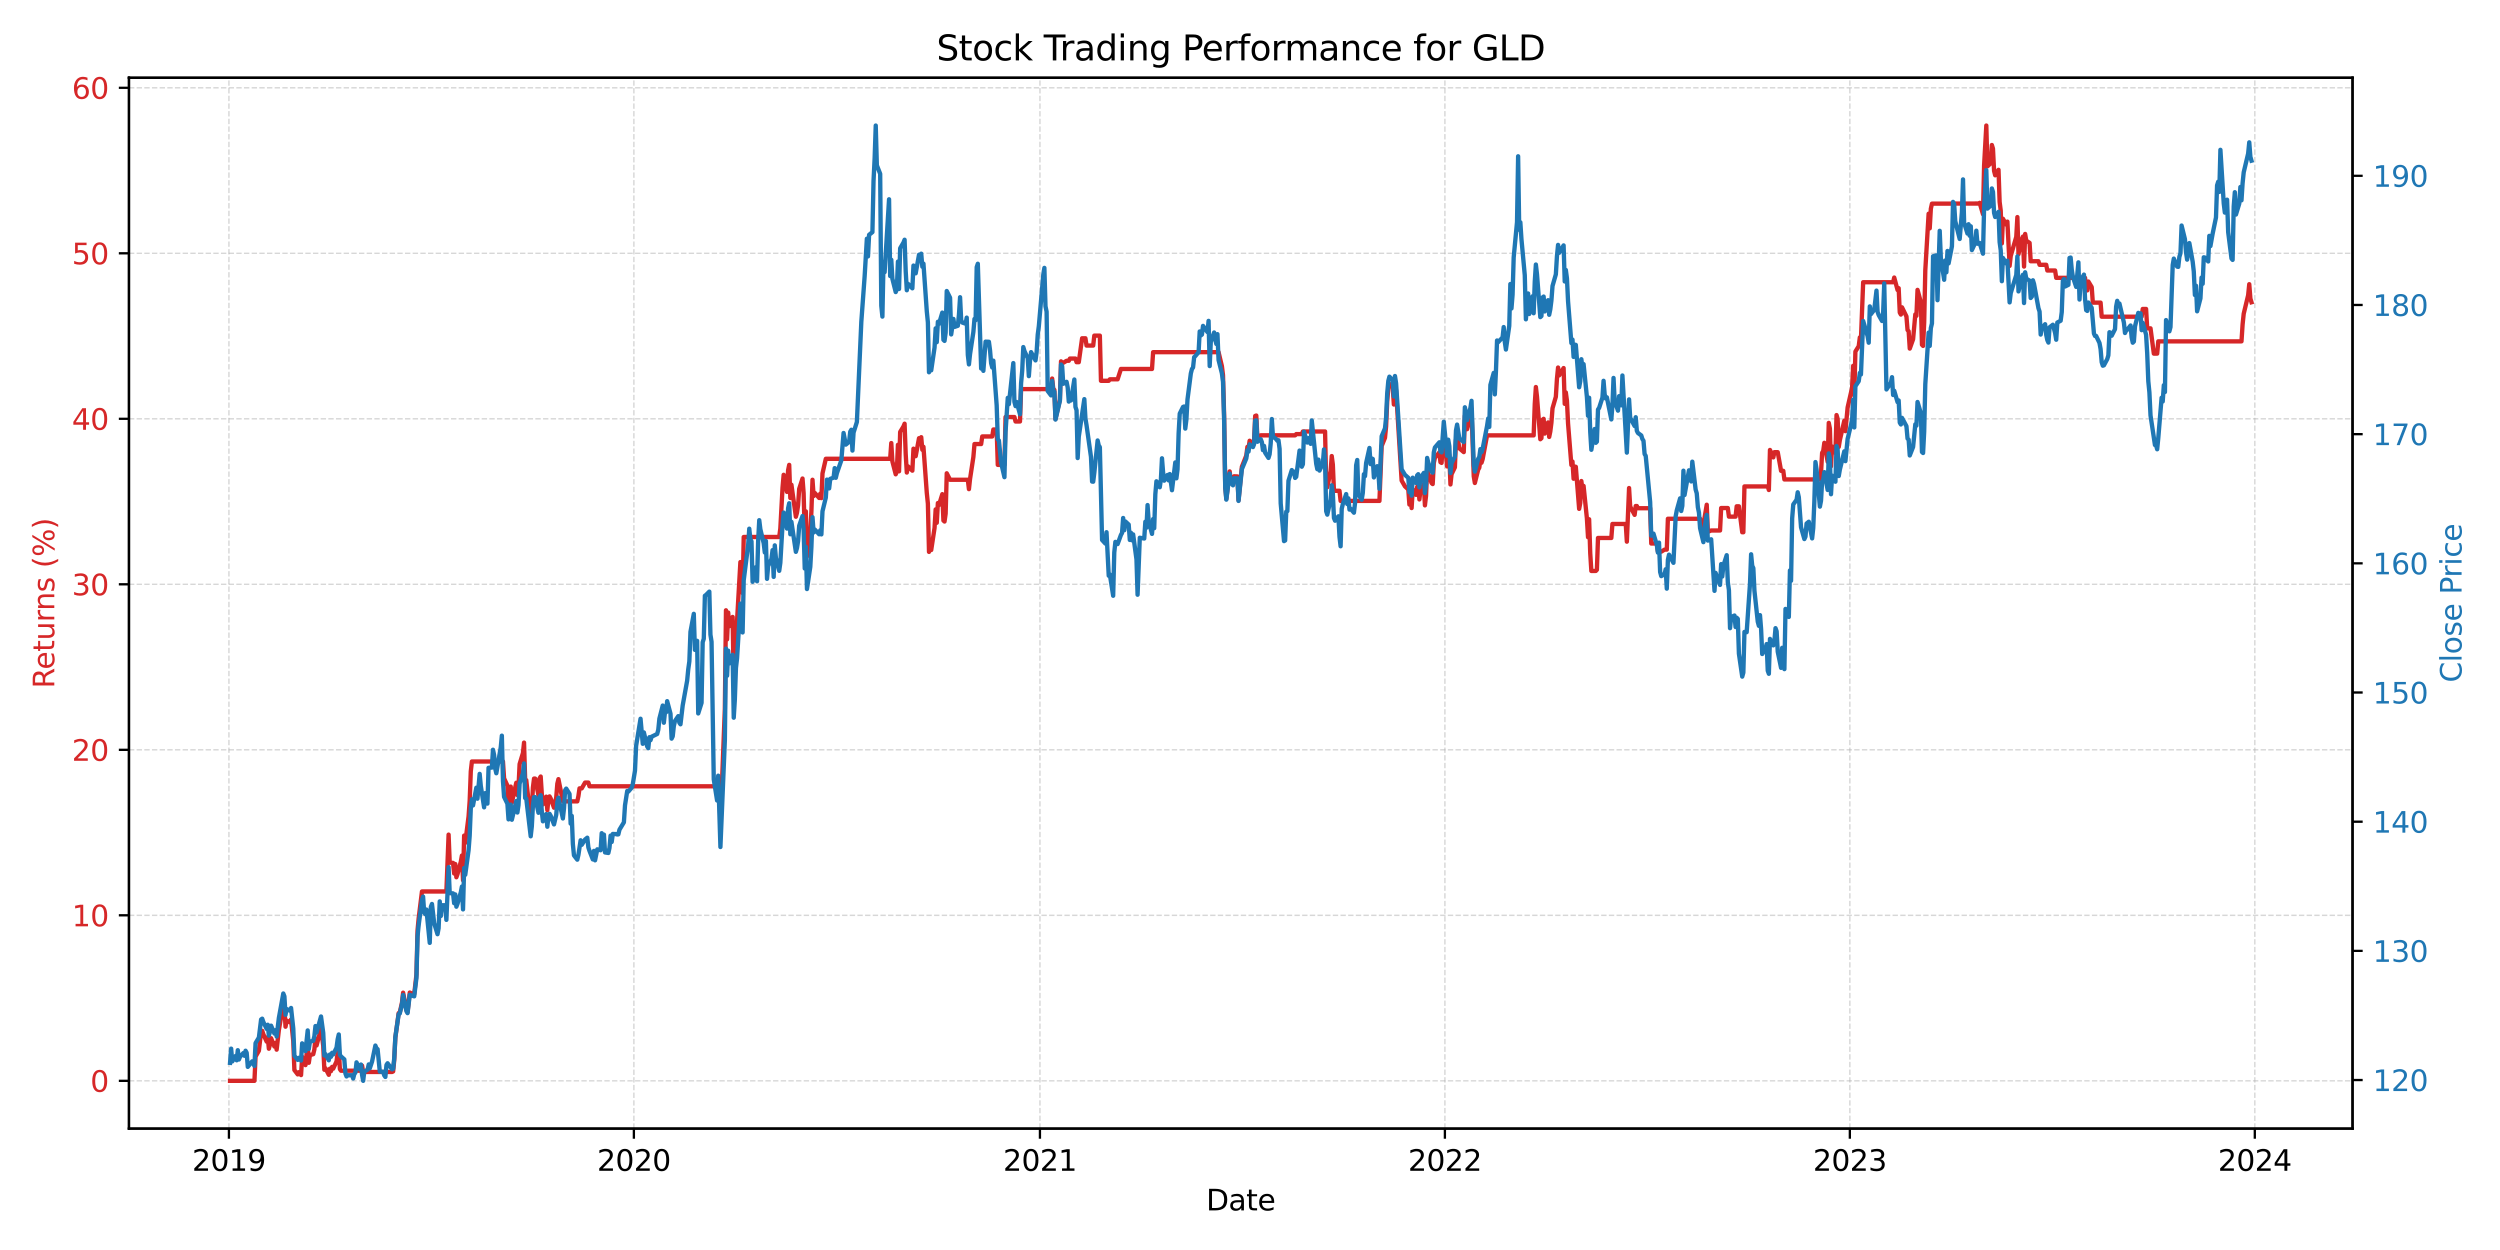 <?xml version="1.0" encoding="utf-8" standalone="no"?>
<!DOCTYPE svg PUBLIC "-//W3C//DTD SVG 1.1//EN"
  "http://www.w3.org/Graphics/SVG/1.1/DTD/svg11.dtd">
<svg xmlns:xlink="http://www.w3.org/1999/xlink" width="864pt" height="432pt" viewBox="0 0 864 432" xmlns="http://www.w3.org/2000/svg" version="1.1">
 <defs>
  <style type="text/css">*{stroke-linejoin: round; stroke-linecap: butt}</style>
 </defs>
 <g id="figure_1">
  <g id="patch_1">
   <path d="M 0 432 
L 864 432 
L 864 0 
L 0 0 
z
" style="fill: #ffffff"/>
  </g>
  <g id="axes_1">
   <g id="patch_2">
    <path d="M 44.57 390.04 
L 813.04 390.04 
L 813.04 26.88 
L 44.57 26.88 
z
" style="fill: #ffffff"/>
   </g>
   <g id="matplotlib.axis_1">
    <g id="xtick_1">
     <g id="line2d_1">
      <path d="M 79.117 390.04 
L 79.117 26.88 
" clip-path="url(#pec7ff7c081)" style="fill: none; stroke-dasharray: 1.85,0.8; stroke-dashoffset: 0; stroke: #b0b0b0; stroke-opacity: 0.5; stroke-width: 0.5"/>
     </g>
     <g id="line2d_2">
      <defs>
       <path id="m100bdc9445" d="M 0 0 
L 0 3.5 
" style="stroke: #000000; stroke-width: 0.8"/>
      </defs>
      <g>
       <use xlink:href="#m100bdc9445" x="79.117" y="390.04" style="stroke: #000000; stroke-width: 0.8"/>
      </g>
     </g>
     <g id="text_1">
      <!-- 2019 -->
      <g transform="translate(66.392 404.638) scale(0.1 -0.1)">
       <defs>
        <path id="DejaVuSans-32" d="M 1228 531 
L 3431 531 
L 3431 0 
L 469 0 
L 469 531 
Q 828 903 1448 1529 
Q 2069 2156 2228 2338 
Q 2531 2678 2651 2914 
Q 2772 3150 2772 3378 
Q 2772 3750 2511 3984 
Q 2250 4219 1831 4219 
Q 1534 4219 1204 4116 
Q 875 4013 500 3803 
L 500 4441 
Q 881 4594 1212 4672 
Q 1544 4750 1819 4750 
Q 2544 4750 2975 4387 
Q 3406 4025 3406 3419 
Q 3406 3131 3298 2873 
Q 3191 2616 2906 2266 
Q 2828 2175 2409 1742 
Q 1991 1309 1228 531 
z
" transform="scale(0.016)"/>
        <path id="DejaVuSans-30" d="M 2034 4250 
Q 1547 4250 1301 3770 
Q 1056 3291 1056 2328 
Q 1056 1369 1301 889 
Q 1547 409 2034 409 
Q 2525 409 2770 889 
Q 3016 1369 3016 2328 
Q 3016 3291 2770 3770 
Q 2525 4250 2034 4250 
z
M 2034 4750 
Q 2819 4750 3233 4129 
Q 3647 3509 3647 2328 
Q 3647 1150 3233 529 
Q 2819 -91 2034 -91 
Q 1250 -91 836 529 
Q 422 1150 422 2328 
Q 422 3509 836 4129 
Q 1250 4750 2034 4750 
z
" transform="scale(0.016)"/>
        <path id="DejaVuSans-31" d="M 794 531 
L 1825 531 
L 1825 4091 
L 703 3866 
L 703 4441 
L 1819 4666 
L 2450 4666 
L 2450 531 
L 3481 531 
L 3481 0 
L 794 0 
L 794 531 
z
" transform="scale(0.016)"/>
        <path id="DejaVuSans-39" d="M 703 97 
L 703 672 
Q 941 559 1184 500 
Q 1428 441 1663 441 
Q 2288 441 2617 861 
Q 2947 1281 2994 2138 
Q 2813 1869 2534 1725 
Q 2256 1581 1919 1581 
Q 1219 1581 811 2004 
Q 403 2428 403 3163 
Q 403 3881 828 4315 
Q 1253 4750 1959 4750 
Q 2769 4750 3195 4129 
Q 3622 3509 3622 2328 
Q 3622 1225 3098 567 
Q 2575 -91 1691 -91 
Q 1453 -91 1209 -44 
Q 966 3 703 97 
z
M 1959 2075 
Q 2384 2075 2632 2365 
Q 2881 2656 2881 3163 
Q 2881 3666 2632 3958 
Q 2384 4250 1959 4250 
Q 1534 4250 1286 3958 
Q 1038 3666 1038 3163 
Q 1038 2656 1286 2365 
Q 1534 2075 1959 2075 
z
" transform="scale(0.016)"/>
       </defs>
       <use xlink:href="#DejaVuSans-32"/>
       <use xlink:href="#DejaVuSans-30" x="63.623"/>
       <use xlink:href="#DejaVuSans-31" x="127.246"/>
       <use xlink:href="#DejaVuSans-39" x="190.869"/>
      </g>
     </g>
    </g>
    <g id="xtick_2">
     <g id="line2d_3">
      <path d="M 219.069 390.04 
L 219.069 26.88 
" clip-path="url(#pec7ff7c081)" style="fill: none; stroke-dasharray: 1.85,0.8; stroke-dashoffset: 0; stroke: #b0b0b0; stroke-opacity: 0.5; stroke-width: 0.5"/>
     </g>
     <g id="line2d_4">
      <g>
       <use xlink:href="#m100bdc9445" x="219.069" y="390.04" style="stroke: #000000; stroke-width: 0.8"/>
      </g>
     </g>
     <g id="text_2">
      <!-- 2020 -->
      <g transform="translate(206.344 404.638) scale(0.1 -0.1)">
       <use xlink:href="#DejaVuSans-32"/>
       <use xlink:href="#DejaVuSans-30" x="63.623"/>
       <use xlink:href="#DejaVuSans-32" x="127.246"/>
       <use xlink:href="#DejaVuSans-30" x="190.869"/>
      </g>
     </g>
    </g>
    <g id="xtick_3">
     <g id="line2d_5">
      <path d="M 359.404 390.04 
L 359.404 26.88 
" clip-path="url(#pec7ff7c081)" style="fill: none; stroke-dasharray: 1.85,0.8; stroke-dashoffset: 0; stroke: #b0b0b0; stroke-opacity: 0.5; stroke-width: 0.5"/>
     </g>
     <g id="line2d_6">
      <g>
       <use xlink:href="#m100bdc9445" x="359.404" y="390.04" style="stroke: #000000; stroke-width: 0.8"/>
      </g>
     </g>
     <g id="text_3">
      <!-- 2021 -->
      <g transform="translate(346.679 404.638) scale(0.1 -0.1)">
       <use xlink:href="#DejaVuSans-32"/>
       <use xlink:href="#DejaVuSans-30" x="63.623"/>
       <use xlink:href="#DejaVuSans-32" x="127.246"/>
       <use xlink:href="#DejaVuSans-31" x="190.869"/>
      </g>
     </g>
    </g>
    <g id="xtick_4">
     <g id="line2d_7">
      <path d="M 499.356 390.04 
L 499.356 26.88 
" clip-path="url(#pec7ff7c081)" style="fill: none; stroke-dasharray: 1.85,0.8; stroke-dashoffset: 0; stroke: #b0b0b0; stroke-opacity: 0.5; stroke-width: 0.5"/>
     </g>
     <g id="line2d_8">
      <g>
       <use xlink:href="#m100bdc9445" x="499.356" y="390.04" style="stroke: #000000; stroke-width: 0.8"/>
      </g>
     </g>
     <g id="text_4">
      <!-- 2022 -->
      <g transform="translate(486.631 404.638) scale(0.1 -0.1)">
       <use xlink:href="#DejaVuSans-32"/>
       <use xlink:href="#DejaVuSans-30" x="63.623"/>
       <use xlink:href="#DejaVuSans-32" x="127.246"/>
       <use xlink:href="#DejaVuSans-32" x="190.869"/>
      </g>
     </g>
    </g>
    <g id="xtick_5">
     <g id="line2d_9">
      <path d="M 639.308 390.04 
L 639.308 26.88 
" clip-path="url(#pec7ff7c081)" style="fill: none; stroke-dasharray: 1.85,0.8; stroke-dashoffset: 0; stroke: #b0b0b0; stroke-opacity: 0.5; stroke-width: 0.5"/>
     </g>
     <g id="line2d_10">
      <g>
       <use xlink:href="#m100bdc9445" x="639.308" y="390.04" style="stroke: #000000; stroke-width: 0.8"/>
      </g>
     </g>
     <g id="text_5">
      <!-- 2023 -->
      <g transform="translate(626.583 404.638) scale(0.1 -0.1)">
       <defs>
        <path id="DejaVuSans-33" d="M 2597 2516 
Q 3050 2419 3304 2112 
Q 3559 1806 3559 1356 
Q 3559 666 3084 287 
Q 2609 -91 1734 -91 
Q 1441 -91 1130 -33 
Q 819 25 488 141 
L 488 750 
Q 750 597 1062 519 
Q 1375 441 1716 441 
Q 2309 441 2620 675 
Q 2931 909 2931 1356 
Q 2931 1769 2642 2001 
Q 2353 2234 1838 2234 
L 1294 2234 
L 1294 2753 
L 1863 2753 
Q 2328 2753 2575 2939 
Q 2822 3125 2822 3475 
Q 2822 3834 2567 4026 
Q 2313 4219 1838 4219 
Q 1578 4219 1281 4162 
Q 984 4106 628 3988 
L 628 4550 
Q 988 4650 1302 4700 
Q 1616 4750 1894 4750 
Q 2613 4750 3031 4423 
Q 3450 4097 3450 3541 
Q 3450 3153 3228 2886 
Q 3006 2619 2597 2516 
z
" transform="scale(0.016)"/>
       </defs>
       <use xlink:href="#DejaVuSans-32"/>
       <use xlink:href="#DejaVuSans-30" x="63.623"/>
       <use xlink:href="#DejaVuSans-32" x="127.246"/>
       <use xlink:href="#DejaVuSans-33" x="190.869"/>
      </g>
     </g>
    </g>
    <g id="xtick_6">
     <g id="line2d_11">
      <path d="M 779.26 390.04 
L 779.26 26.88 
" clip-path="url(#pec7ff7c081)" style="fill: none; stroke-dasharray: 1.85,0.8; stroke-dashoffset: 0; stroke: #b0b0b0; stroke-opacity: 0.5; stroke-width: 0.5"/>
     </g>
     <g id="line2d_12">
      <g>
       <use xlink:href="#m100bdc9445" x="779.26" y="390.04" style="stroke: #000000; stroke-width: 0.8"/>
      </g>
     </g>
     <g id="text_6">
      <!-- 2024 -->
      <g transform="translate(766.535 404.638) scale(0.1 -0.1)">
       <defs>
        <path id="DejaVuSans-34" d="M 2419 4116 
L 825 1625 
L 2419 1625 
L 2419 4116 
z
M 2253 4666 
L 3047 4666 
L 3047 1625 
L 3713 1625 
L 3713 1100 
L 3047 1100 
L 3047 0 
L 2419 0 
L 2419 1100 
L 313 1100 
L 313 1709 
L 2253 4666 
z
" transform="scale(0.016)"/>
       </defs>
       <use xlink:href="#DejaVuSans-32"/>
       <use xlink:href="#DejaVuSans-30" x="63.623"/>
       <use xlink:href="#DejaVuSans-32" x="127.246"/>
       <use xlink:href="#DejaVuSans-34" x="190.869"/>
      </g>
     </g>
    </g>
    <g id="text_7">
     <!-- Date -->
     <g transform="translate(416.854 418.317) scale(0.1 -0.1)">
      <defs>
       <path id="DejaVuSans-44" d="M 1259 4147 
L 1259 519 
L 2022 519 
Q 2988 519 3436 956 
Q 3884 1394 3884 2338 
Q 3884 3275 3436 3711 
Q 2988 4147 2022 4147 
L 1259 4147 
z
M 628 4666 
L 1925 4666 
Q 3281 4666 3915 4102 
Q 4550 3538 4550 2338 
Q 4550 1131 3912 565 
Q 3275 0 1925 0 
L 628 0 
L 628 4666 
z
" transform="scale(0.016)"/>
       <path id="DejaVuSans-61" d="M 2194 1759 
Q 1497 1759 1228 1600 
Q 959 1441 959 1056 
Q 959 750 1161 570 
Q 1363 391 1709 391 
Q 2188 391 2477 730 
Q 2766 1069 2766 1631 
L 2766 1759 
L 2194 1759 
z
M 3341 1997 
L 3341 0 
L 2766 0 
L 2766 531 
Q 2569 213 2275 61 
Q 1981 -91 1556 -91 
Q 1019 -91 701 211 
Q 384 513 384 1019 
Q 384 1609 779 1909 
Q 1175 2209 1959 2209 
L 2766 2209 
L 2766 2266 
Q 2766 2663 2505 2880 
Q 2244 3097 1772 3097 
Q 1472 3097 1187 3025 
Q 903 2953 641 2809 
L 641 3341 
Q 956 3463 1253 3523 
Q 1550 3584 1831 3584 
Q 2591 3584 2966 3190 
Q 3341 2797 3341 1997 
z
" transform="scale(0.016)"/>
       <path id="DejaVuSans-74" d="M 1172 4494 
L 1172 3500 
L 2356 3500 
L 2356 3053 
L 1172 3053 
L 1172 1153 
Q 1172 725 1289 603 
Q 1406 481 1766 481 
L 2356 481 
L 2356 0 
L 1766 0 
Q 1100 0 847 248 
Q 594 497 594 1153 
L 594 3053 
L 172 3053 
L 172 3500 
L 594 3500 
L 594 4494 
L 1172 4494 
z
" transform="scale(0.016)"/>
       <path id="DejaVuSans-65" d="M 3597 1894 
L 3597 1613 
L 953 1613 
Q 991 1019 1311 708 
Q 1631 397 2203 397 
Q 2534 397 2845 478 
Q 3156 559 3463 722 
L 3463 178 
Q 3153 47 2828 -22 
Q 2503 -91 2169 -91 
Q 1331 -91 842 396 
Q 353 884 353 1716 
Q 353 2575 817 3079 
Q 1281 3584 2069 3584 
Q 2775 3584 3186 3129 
Q 3597 2675 3597 1894 
z
M 3022 2063 
Q 3016 2534 2758 2815 
Q 2500 3097 2075 3097 
Q 1594 3097 1305 2825 
Q 1016 2553 972 2059 
L 3022 2063 
z
" transform="scale(0.016)"/>
      </defs>
      <use xlink:href="#DejaVuSans-44"/>
      <use xlink:href="#DejaVuSans-61" x="77.002"/>
      <use xlink:href="#DejaVuSans-74" x="138.281"/>
      <use xlink:href="#DejaVuSans-65" x="177.49"/>
     </g>
    </g>
   </g>
   <g id="matplotlib.axis_2">
    <g id="ytick_1">
     <g id="line2d_13">
      <path d="M 44.57 373.533 
L 813.04 373.533 
" clip-path="url(#pec7ff7c081)" style="fill: none; stroke-dasharray: 1.85,0.8; stroke-dashoffset: 0; stroke: #b0b0b0; stroke-opacity: 0.5; stroke-width: 0.5"/>
     </g>
     <g id="line2d_14">
      <defs>
       <path id="m7f0429d5e1" d="M 0 0 
L -3.5 0 
" style="stroke: #000000; stroke-width: 0.8"/>
      </defs>
      <g>
       <use xlink:href="#m7f0429d5e1" x="44.57" y="373.533" style="stroke: #000000; stroke-width: 0.8"/>
      </g>
     </g>
     <g id="text_8">
      <!-- 0 -->
      <g style="fill: #d62728" transform="translate(31.207 377.332) scale(0.1 -0.1)">
       <use xlink:href="#DejaVuSans-30"/>
      </g>
     </g>
    </g>
    <g id="ytick_2">
     <g id="line2d_15">
      <path d="M 44.57 316.334 
L 813.04 316.334 
" clip-path="url(#pec7ff7c081)" style="fill: none; stroke-dasharray: 1.85,0.8; stroke-dashoffset: 0; stroke: #b0b0b0; stroke-opacity: 0.5; stroke-width: 0.5"/>
     </g>
     <g id="line2d_16">
      <g>
       <use xlink:href="#m7f0429d5e1" x="44.57" y="316.334" style="stroke: #000000; stroke-width: 0.8"/>
      </g>
     </g>
     <g id="text_9">
      <!-- 10 -->
      <g style="fill: #d62728" transform="translate(24.845 320.133) scale(0.1 -0.1)">
       <use xlink:href="#DejaVuSans-31"/>
       <use xlink:href="#DejaVuSans-30" x="63.623"/>
      </g>
     </g>
    </g>
    <g id="ytick_3">
     <g id="line2d_17">
      <path d="M 44.57 259.135 
L 813.04 259.135 
" clip-path="url(#pec7ff7c081)" style="fill: none; stroke-dasharray: 1.85,0.8; stroke-dashoffset: 0; stroke: #b0b0b0; stroke-opacity: 0.5; stroke-width: 0.5"/>
     </g>
     <g id="line2d_18">
      <g>
       <use xlink:href="#m7f0429d5e1" x="44.57" y="259.135" style="stroke: #000000; stroke-width: 0.8"/>
      </g>
     </g>
     <g id="text_10">
      <!-- 20 -->
      <g style="fill: #d62728" transform="translate(24.845 262.935) scale(0.1 -0.1)">
       <use xlink:href="#DejaVuSans-32"/>
       <use xlink:href="#DejaVuSans-30" x="63.623"/>
      </g>
     </g>
    </g>
    <g id="ytick_4">
     <g id="line2d_19">
      <path d="M 44.57 201.937 
L 813.04 201.937 
" clip-path="url(#pec7ff7c081)" style="fill: none; stroke-dasharray: 1.85,0.8; stroke-dashoffset: 0; stroke: #b0b0b0; stroke-opacity: 0.5; stroke-width: 0.5"/>
     </g>
     <g id="line2d_20">
      <g>
       <use xlink:href="#m7f0429d5e1" x="44.57" y="201.937" style="stroke: #000000; stroke-width: 0.8"/>
      </g>
     </g>
     <g id="text_11">
      <!-- 30 -->
      <g style="fill: #d62728" transform="translate(24.845 205.736) scale(0.1 -0.1)">
       <use xlink:href="#DejaVuSans-33"/>
       <use xlink:href="#DejaVuSans-30" x="63.623"/>
      </g>
     </g>
    </g>
    <g id="ytick_5">
     <g id="line2d_21">
      <path d="M 44.57 144.738 
L 813.04 144.738 
" clip-path="url(#pec7ff7c081)" style="fill: none; stroke-dasharray: 1.85,0.8; stroke-dashoffset: 0; stroke: #b0b0b0; stroke-opacity: 0.5; stroke-width: 0.5"/>
     </g>
     <g id="line2d_22">
      <g>
       <use xlink:href="#m7f0429d5e1" x="44.57" y="144.738" style="stroke: #000000; stroke-width: 0.8"/>
      </g>
     </g>
     <g id="text_12">
      <!-- 40 -->
      <g style="fill: #d62728" transform="translate(24.845 148.537) scale(0.1 -0.1)">
       <use xlink:href="#DejaVuSans-34"/>
       <use xlink:href="#DejaVuSans-30" x="63.623"/>
      </g>
     </g>
    </g>
    <g id="ytick_6">
     <g id="line2d_23">
      <path d="M 44.57 87.539 
L 813.04 87.539 
" clip-path="url(#pec7ff7c081)" style="fill: none; stroke-dasharray: 1.85,0.8; stroke-dashoffset: 0; stroke: #b0b0b0; stroke-opacity: 0.5; stroke-width: 0.5"/>
     </g>
     <g id="line2d_24">
      <g>
       <use xlink:href="#m7f0429d5e1" x="44.57" y="87.539" style="stroke: #000000; stroke-width: 0.8"/>
      </g>
     </g>
     <g id="text_13">
      <!-- 50 -->
      <g style="fill: #d62728" transform="translate(24.845 91.339) scale(0.1 -0.1)">
       <defs>
        <path id="DejaVuSans-35" d="M 691 4666 
L 3169 4666 
L 3169 4134 
L 1269 4134 
L 1269 2991 
Q 1406 3038 1543 3061 
Q 1681 3084 1819 3084 
Q 2600 3084 3056 2656 
Q 3513 2228 3513 1497 
Q 3513 744 3044 326 
Q 2575 -91 1722 -91 
Q 1428 -91 1123 -41 
Q 819 9 494 109 
L 494 744 
Q 775 591 1075 516 
Q 1375 441 1709 441 
Q 2250 441 2565 725 
Q 2881 1009 2881 1497 
Q 2881 1984 2565 2268 
Q 2250 2553 1709 2553 
Q 1456 2553 1204 2497 
Q 953 2441 691 2322 
L 691 4666 
z
" transform="scale(0.016)"/>
       </defs>
       <use xlink:href="#DejaVuSans-35"/>
       <use xlink:href="#DejaVuSans-30" x="63.623"/>
      </g>
     </g>
    </g>
    <g id="ytick_7">
     <g id="line2d_25">
      <path d="M 44.57 30.341 
L 813.04 30.341 
" clip-path="url(#pec7ff7c081)" style="fill: none; stroke-dasharray: 1.85,0.8; stroke-dashoffset: 0; stroke: #b0b0b0; stroke-opacity: 0.5; stroke-width: 0.5"/>
     </g>
     <g id="line2d_26">
      <g>
       <use xlink:href="#m7f0429d5e1" x="44.57" y="30.341" style="stroke: #000000; stroke-width: 0.8"/>
      </g>
     </g>
     <g id="text_14">
      <!-- 60 -->
      <g style="fill: #d62728" transform="translate(24.845 34.14) scale(0.1 -0.1)">
       <defs>
        <path id="DejaVuSans-36" d="M 2113 2584 
Q 1688 2584 1439 2293 
Q 1191 2003 1191 1497 
Q 1191 994 1439 701 
Q 1688 409 2113 409 
Q 2538 409 2786 701 
Q 3034 994 3034 1497 
Q 3034 2003 2786 2293 
Q 2538 2584 2113 2584 
z
M 3366 4563 
L 3366 3988 
Q 3128 4100 2886 4159 
Q 2644 4219 2406 4219 
Q 1781 4219 1451 3797 
Q 1122 3375 1075 2522 
Q 1259 2794 1537 2939 
Q 1816 3084 2150 3084 
Q 2853 3084 3261 2657 
Q 3669 2231 3669 1497 
Q 3669 778 3244 343 
Q 2819 -91 2113 -91 
Q 1303 -91 875 529 
Q 447 1150 447 2328 
Q 447 3434 972 4092 
Q 1497 4750 2381 4750 
Q 2619 4750 2861 4703 
Q 3103 4656 3366 4563 
z
" transform="scale(0.016)"/>
       </defs>
       <use xlink:href="#DejaVuSans-36"/>
       <use xlink:href="#DejaVuSans-30" x="63.623"/>
      </g>
     </g>
    </g>
    <g id="text_15">
     <!-- Returns (%) -->
     <g style="fill: #d62728" transform="translate(18.765 237.898) rotate(-90) scale(0.1 -0.1)">
      <defs>
       <path id="DejaVuSans-52" d="M 2841 2188 
Q 3044 2119 3236 1894 
Q 3428 1669 3622 1275 
L 4263 0 
L 3584 0 
L 2988 1197 
Q 2756 1666 2539 1819 
Q 2322 1972 1947 1972 
L 1259 1972 
L 1259 0 
L 628 0 
L 628 4666 
L 2053 4666 
Q 2853 4666 3247 4331 
Q 3641 3997 3641 3322 
Q 3641 2881 3436 2590 
Q 3231 2300 2841 2188 
z
M 1259 4147 
L 1259 2491 
L 2053 2491 
Q 2509 2491 2742 2702 
Q 2975 2913 2975 3322 
Q 2975 3731 2742 3939 
Q 2509 4147 2053 4147 
L 1259 4147 
z
" transform="scale(0.016)"/>
       <path id="DejaVuSans-75" d="M 544 1381 
L 544 3500 
L 1119 3500 
L 1119 1403 
Q 1119 906 1312 657 
Q 1506 409 1894 409 
Q 2359 409 2629 706 
Q 2900 1003 2900 1516 
L 2900 3500 
L 3475 3500 
L 3475 0 
L 2900 0 
L 2900 538 
Q 2691 219 2414 64 
Q 2138 -91 1772 -91 
Q 1169 -91 856 284 
Q 544 659 544 1381 
z
M 1991 3584 
L 1991 3584 
z
" transform="scale(0.016)"/>
       <path id="DejaVuSans-72" d="M 2631 2963 
Q 2534 3019 2420 3045 
Q 2306 3072 2169 3072 
Q 1681 3072 1420 2755 
Q 1159 2438 1159 1844 
L 1159 0 
L 581 0 
L 581 3500 
L 1159 3500 
L 1159 2956 
Q 1341 3275 1631 3429 
Q 1922 3584 2338 3584 
Q 2397 3584 2469 3576 
Q 2541 3569 2628 3553 
L 2631 2963 
z
" transform="scale(0.016)"/>
       <path id="DejaVuSans-6e" d="M 3513 2113 
L 3513 0 
L 2938 0 
L 2938 2094 
Q 2938 2591 2744 2837 
Q 2550 3084 2163 3084 
Q 1697 3084 1428 2787 
Q 1159 2491 1159 1978 
L 1159 0 
L 581 0 
L 581 3500 
L 1159 3500 
L 1159 2956 
Q 1366 3272 1645 3428 
Q 1925 3584 2291 3584 
Q 2894 3584 3203 3211 
Q 3513 2838 3513 2113 
z
" transform="scale(0.016)"/>
       <path id="DejaVuSans-73" d="M 2834 3397 
L 2834 2853 
Q 2591 2978 2328 3040 
Q 2066 3103 1784 3103 
Q 1356 3103 1142 2972 
Q 928 2841 928 2578 
Q 928 2378 1081 2264 
Q 1234 2150 1697 2047 
L 1894 2003 
Q 2506 1872 2764 1633 
Q 3022 1394 3022 966 
Q 3022 478 2636 193 
Q 2250 -91 1575 -91 
Q 1294 -91 989 -36 
Q 684 19 347 128 
L 347 722 
Q 666 556 975 473 
Q 1284 391 1588 391 
Q 1994 391 2212 530 
Q 2431 669 2431 922 
Q 2431 1156 2273 1281 
Q 2116 1406 1581 1522 
L 1381 1569 
Q 847 1681 609 1914 
Q 372 2147 372 2553 
Q 372 3047 722 3315 
Q 1072 3584 1716 3584 
Q 2034 3584 2315 3537 
Q 2597 3491 2834 3397 
z
" transform="scale(0.016)"/>
       <path id="DejaVuSans-20" transform="scale(0.016)"/>
       <path id="DejaVuSans-28" d="M 1984 4856 
Q 1566 4138 1362 3434 
Q 1159 2731 1159 2009 
Q 1159 1288 1364 580 
Q 1569 -128 1984 -844 
L 1484 -844 
Q 1016 -109 783 600 
Q 550 1309 550 2009 
Q 550 2706 781 3412 
Q 1013 4119 1484 4856 
L 1984 4856 
z
" transform="scale(0.016)"/>
       <path id="DejaVuSans-25" d="M 4653 2053 
Q 4381 2053 4226 1822 
Q 4072 1591 4072 1178 
Q 4072 772 4226 539 
Q 4381 306 4653 306 
Q 4919 306 5073 539 
Q 5228 772 5228 1178 
Q 5228 1588 5073 1820 
Q 4919 2053 4653 2053 
z
M 4653 2450 
Q 5147 2450 5437 2106 
Q 5728 1763 5728 1178 
Q 5728 594 5436 251 
Q 5144 -91 4653 -91 
Q 4153 -91 3862 251 
Q 3572 594 3572 1178 
Q 3572 1766 3864 2108 
Q 4156 2450 4653 2450 
z
M 1428 4353 
Q 1159 4353 1004 4120 
Q 850 3888 850 3481 
Q 850 3069 1003 2837 
Q 1156 2606 1428 2606 
Q 1700 2606 1854 2837 
Q 2009 3069 2009 3481 
Q 2009 3884 1853 4118 
Q 1697 4353 1428 4353 
z
M 4250 4750 
L 4750 4750 
L 1831 -91 
L 1331 -91 
L 4250 4750 
z
M 1428 4750 
Q 1922 4750 2215 4408 
Q 2509 4066 2509 3481 
Q 2509 2891 2217 2550 
Q 1925 2209 1428 2209 
Q 931 2209 642 2551 
Q 353 2894 353 3481 
Q 353 4063 643 4406 
Q 934 4750 1428 4750 
z
" transform="scale(0.016)"/>
       <path id="DejaVuSans-29" d="M 513 4856 
L 1013 4856 
Q 1481 4119 1714 3412 
Q 1947 2706 1947 2009 
Q 1947 1309 1714 600 
Q 1481 -109 1013 -844 
L 513 -844 
Q 928 -128 1133 580 
Q 1338 1288 1338 2009 
Q 1338 2731 1133 3434 
Q 928 4138 513 4856 
z
" transform="scale(0.016)"/>
      </defs>
      <use xlink:href="#DejaVuSans-52"/>
      <use xlink:href="#DejaVuSans-65" x="64.982"/>
      <use xlink:href="#DejaVuSans-74" x="126.506"/>
      <use xlink:href="#DejaVuSans-75" x="165.715"/>
      <use xlink:href="#DejaVuSans-72" x="229.094"/>
      <use xlink:href="#DejaVuSans-6e" x="268.457"/>
      <use xlink:href="#DejaVuSans-73" x="331.836"/>
      <use xlink:href="#DejaVuSans-20" x="383.936"/>
      <use xlink:href="#DejaVuSans-28" x="415.723"/>
      <use xlink:href="#DejaVuSans-25" x="454.736"/>
      <use xlink:href="#DejaVuSans-29" x="549.756"/>
     </g>
    </g>
   </g>
   <g id="line2d_27">
    <path d="M 79.5 373.533 
L 87.936 373.533 
L 88.319 365.172 
L 89.47 363.141 
L 90.236 356.528 
L 90.62 356.245 
L 91.003 357.426 
L 92.154 359.976 
L 92.537 358.465 
L 92.92 362.433 
L 93.304 361.016 
L 93.687 358.796 
L 94.838 361.677 
L 95.221 360.449 
L 95.605 362.763 
L 96.371 356.009 
L 97.905 347.034 
L 98.289 348.073 
L 98.672 354.828 
L 99.055 352.702 
L 100.206 353.316 
L 100.589 352.324 
L 101.356 359.835 
L 101.739 369.801 
L 102.89 371.313 
L 103.273 370.557 
L 104.04 371.549 
L 104.423 365.267 
L 105.574 368.101 
L 106.341 360.543 
L 106.724 367.298 
L 107.107 364.653 
L 108.258 364.322 
L 108.641 362.716 
L 109.025 358.937 
L 109.408 361.299 
L 110.942 355.442 
L 111.709 361.441 
L 112.092 369.707 
L 112.475 369.187 
L 113.626 371.454 
L 114.009 369.329 
L 114.393 370.179 
L 114.776 368.715 
L 115.159 369.329 
L 116.31 366.825 
L 116.693 363.802 
L 117.077 362.007 
L 117.46 369.471 
L 117.843 370.037 
L 124.362 370.037 
L 124.745 368.275 
L 125.129 368.275 
L 125.512 370.48 
L 135.481 370.48 
L 135.865 370.29 
L 136.248 366.388 
L 136.631 358.583 
L 137.782 350.112 
L 138.165 349.922 
L 138.932 346.448 
L 139.316 343.069 
L 140.466 349.065 
L 140.849 349.779 
L 141.616 343.021 
L 142 343.212 
L 143.15 343.593 
L 143.917 336.882 
L 144.3 321.559 
L 144.684 317.418 
L 145.834 308.091 
L 154.269 308.091 
L 155.036 288.448 
L 155.42 298.125 
L 156.57 298.221 
L 156.953 301.88 
L 157.337 298.607 
L 157.72 303.18 
L 158.104 302.121 
L 159.254 297.836 
L 159.637 295.67 
L 160.021 304.191 
L 160.404 288.785 
L 160.788 291.289 
L 161.938 282.141 
L 162.321 276.749 
L 162.705 266.591 
L 163.088 263.172 
L 173.824 263.172 
L 174.208 268.988 
L 175.358 271.515 
L 175.741 277.283 
L 176.125 273.231 
L 176.508 271.848 
L 176.892 277.426 
L 178.425 270.514 
L 178.809 274.756 
L 179.192 272.039 
L 179.576 264.078 
L 180.726 260.265 
L 181.109 256.642 
L 181.493 269.417 
L 181.876 269.608 
L 183.41 283.527 
L 183.793 279.904 
L 184.177 272.134 
L 184.56 269.083 
L 184.944 269.083 
L 186.094 274.851 
L 186.477 268.988 
L 186.861 268.368 
L 187.244 274.279 
L 187.628 277.998 
L 188.778 275.328 
L 189.161 280 
L 189.545 276.186 
L 189.928 275.233 
L 190.312 275.948 
L 191.462 279.142 
L 192.229 275.614 
L 192.612 270.847 
L 192.996 269.274 
L 194.529 276.949 
L 199.514 276.949 
L 199.897 275.144 
L 200.281 272.461 
L 201.048 272.461 
L 202.198 270.465 
L 203.348 270.465 
L 203.732 271.737 
L 248.593 271.737 
L 248.976 284.474 
L 250.51 244.92 
L 250.894 210.92 
L 251.277 220.977 
L 251.66 211.687 
L 252.044 216.427 
L 253.194 213.219 
L 253.578 236.54 
L 253.961 229.836 
L 254.344 218.104 
L 254.728 214.512 
L 255.878 194.256 
L 256.262 198.278 
L 256.645 204.935 
L 257.028 185.588 
L 269.298 185.588 
L 269.682 182.633 
L 270.448 168.477 
L 270.832 164.092 
L 271.982 170.002 
L 272.366 162.519 
L 272.749 160.66 
L 273.133 172.1 
L 273.516 167.524 
L 275.05 178.582 
L 275.433 177.2 
L 275.817 174.626 
L 276.2 168.954 
L 277.35 165.379 
L 277.734 170.431 
L 278.117 184.73 
L 278.501 176.723 
L 278.884 192.309 
L 280.034 184.159 
L 280.418 176.818 
L 280.801 165.808 
L 281.185 171.432 
L 281.568 170.336 
L 283.102 172.1 
L 283.485 170.622 
L 283.869 172.147 
L 284.252 163.615 
L 285.402 158.563 
L 307.641 158.563 
L 308.025 153.123 
L 308.408 159.47 
L 309.558 163.917 
L 309.942 162.967 
L 310.325 153.727 
L 310.709 162.881 
L 311.092 149.28 
L 312.242 147.38 
L 312.626 146.43 
L 313.009 156.922 
L 313.393 163.313 
L 313.776 161.154 
L 315.31 162.665 
L 315.693 155.066 
L 316.077 157.613 
L 316.46 157.656 
L 317.61 151.439 
L 317.994 153.338 
L 318.377 151.093 
L 318.761 155.454 
L 319.144 154.418 
L 320.294 170.308 
L 320.678 174.064 
L 321.061 190.732 
L 321.445 187.925 
L 321.828 190.084 
L 322.978 182.484 
L 323.362 176.051 
L 323.745 180.671 
L 324.129 173.849 
L 324.512 174.539 
L 325.662 170.783 
L 326.046 179.894 
L 326.429 180.239 
L 326.813 177.519 
L 327.196 163.572 
L 328.346 165.817 
L 334.481 165.817 
L 334.865 169.049 
L 335.248 165.507 
L 336.398 157.938 
L 336.782 153.467 
L 339.082 153.467 
L 339.466 150.843 
L 342.917 150.843 
L 343.3 148.439 
L 344.45 148.439 
L 344.834 160.657 
L 347.134 160.657 
L 347.518 144.13 
L 350.585 144.13 
L 350.969 145.663 
L 352.502 145.663 
L 352.886 134.473 
L 362.088 134.473 
L 363.239 136.064 
L 363.622 130.824 
L 364.005 134.333 
L 364.389 134.754 
L 364.772 144.813 
L 366.306 138.029 
L 366.689 124.882 
L 367.073 125.396 
L 367.456 125.396 
L 368.607 124.689 
L 369.373 124.689 
L 369.757 123.928 
L 371.674 123.928 
L 372.057 125.169 
L 372.824 125.169 
L 373.975 116.909 
L 375.125 116.909 
L 375.508 119.425 
L 377.809 119.425 
L 378.192 115.998 
L 380.109 115.998 
L 380.493 131.606 
L 383.177 131.606 
L 383.56 131.095 
L 386.244 131.095 
L 387.395 127.514 
L 398.131 127.514 
L 398.514 121.718 
L 421.136 121.718 
L 422.287 126.546 
L 422.67 129.64 
L 423.054 143.421 
L 423.437 168.077 
L 423.82 172.389 
L 424.971 162.92 
L 425.354 166.202 
L 426.121 167.186 
L 426.504 164.608 
L 427.655 164.655 
L 428.038 172.858 
L 429.188 161.327 
L 430.722 157.436 
L 431.106 154.436 
L 431.489 154.952 
L 431.872 152.327 
L 433.023 153.311 
L 433.406 152.28 
L 433.79 143.749 
L 434.173 143.608 
L 434.556 151.389 
L 435.707 150.452 
L 447.593 150.452 
L 447.976 150.022 
L 449.894 150.022 
L 450.277 149.12 
L 457.946 149.12 
L 458.329 167.152 
L 458.713 168.385 
L 459.863 162.834 
L 460.246 157.614 
L 460.63 160.556 
L 461.013 169.619 
L 462.93 169.619 
L 463.314 173.114 
L 476.734 173.114 
L 477.501 154.15 
L 478.651 151.308 
L 479.034 147.394 
L 479.418 138.728 
L 479.801 134.208 
L 480.185 132.67 
L 481.335 133.929 
L 481.718 139.799 
L 482.102 132.438 
L 482.485 135.047 
L 484.402 166.078 
L 485.553 168.082 
L 486.703 169.154 
L 487.086 174.372 
L 487.47 171.297 
L 487.853 175.584 
L 488.237 169.107 
L 489.387 171.017 
L 489.77 168.268 
L 490.154 167.849 
L 490.537 172.602 
L 490.921 169.34 
L 492.071 167.383 
L 492.454 174.652 
L 492.838 171.344 
L 493.221 161.978 
L 493.605 163.656 
L 494.755 166.964 
L 495.138 167.29 
L 495.522 159.975 
L 495.905 158.204 
L 497.439 156.34 
L 497.822 159.742 
L 498.206 159.975 
L 498.973 148.932 
L 500.123 161.186 
L 500.506 155.408 
L 500.89 157.785 
L 501.273 167.43 
L 501.657 163.888 
L 502.807 161.512 
L 503.19 152.054 
L 503.574 149.957 
L 504.341 154.942 
L 505.874 156.247 
L 506.258 143.713 
L 506.641 145.717 
L 507.025 148.326 
L 508.175 143.946 
L 508.558 141.384 
L 509.325 164.587 
L 509.709 166.917 
L 510.859 162.304 
L 511.242 161.652 
L 511.626 158.81 
L 512.009 159.928 
L 512.393 158.717 
L 513.926 150.469 
L 530.03 150.469 
L 530.414 139.61 
L 530.797 133.76 
L 531.181 137.084 
L 532.331 151.799 
L 532.714 151.445 
L 533.098 145.062 
L 533.481 144.752 
L 533.865 149.849 
L 535.015 145.993 
L 535.398 151.001 
L 535.782 149.14 
L 536.165 146.126 
L 536.549 141.117 
L 537.699 137.128 
L 538.082 130.923 
L 538.466 127.022 
L 538.849 129.726 
L 540.383 127.2 
L 540.767 139.566 
L 541.15 135.621 
L 541.533 138.502 
L 541.917 146.347 
L 543.067 160.708 
L 543.451 159.511 
L 543.834 165.451 
L 544.217 161.24 
L 544.601 161.329 
L 545.751 175.867 
L 546.135 173.828 
L 546.518 166.248 
L 546.901 169.218 
L 547.285 167.933 
L 548.435 179.191 
L 548.819 185.662 
L 549.202 179.457 
L 549.585 191.202 
L 549.969 197.319 
L 551.503 197.319 
L 551.886 196.921 
L 552.269 185.921 
L 556.871 185.921 
L 557.254 181.083 
L 561.855 181.083 
L 562.239 187.201 
L 563.005 168.668 
L 563.389 175.056 
L 564.923 177.934 
L 565.306 174.876 
L 565.689 174.876 
L 566.073 175.645 
L 570.291 175.645 
L 570.674 187.841 
L 572.591 187.841 
L 572.975 190.656 
L 574.125 190.656 
L 575.275 189.944 
L 576.042 189.944 
L 576.425 179.284 
L 587.545 179.284 
L 588.695 184.369 
L 589.079 179.048 
L 589.846 174.434 
L 590.229 183.804 
L 591.379 183.333 
L 594.447 183.333 
L 594.83 175.583 
L 597.131 175.583 
L 597.514 178.545 
L 599.815 178.545 
L 600.198 174.984 
L 600.965 174.984 
L 602.115 183.947 
L 602.499 183.947 
L 602.882 168.117 
L 610.934 168.117 
L 611.318 169.347 
L 611.701 155.511 
L 612.851 158.073 
L 613.235 156.28 
L 614.385 156.28 
L 615.535 162.721 
L 616.302 162.721 
L 616.686 165.7 
L 628.955 165.7 
L 629.339 163.566 
L 629.722 156.498 
L 630.106 155.834 
L 630.489 153.035 
L 631.639 159.581 
L 632.023 146.157 
L 632.406 148.102 
L 632.79 161.146 
L 633.173 154.316 
L 634.323 156.545 
L 634.707 143.453 
L 635.09 144.781 
L 635.474 154.458 
L 635.857 152.086 
L 637.391 145.398 
L 637.774 149.003 
L 638.541 140.797 
L 640.075 134.061 
L 640.458 126.424 
L 640.842 136.623 
L 641.225 121.491 
L 642.375 119.641 
L 642.759 116.605 
L 643.142 117.174 
L 643.909 97.536 
L 654.262 97.536 
L 654.645 95.919 
L 655.795 100.232 
L 656.179 99.595 
L 656.562 108.024 
L 656.946 108.71 
L 657.329 106.211 
L 658.863 109.347 
L 659.246 114.052 
L 659.63 114.493 
L 660.013 120.472 
L 661.163 117.237 
L 661.93 108.661 
L 662.314 109.151 
L 662.697 100.183 
L 663.847 104.446 
L 664.231 119.149 
L 664.614 119.541 
L 664.998 111.406 
L 665.381 93.42 
L 666.531 73.866 
L 666.915 78.913 
L 667.298 72.15 
L 667.682 70.386 
L 683.786 70.339 
L 684.169 70.102 
L 685.32 74.033 
L 685.703 57.218 
L 686.47 43.387 
L 686.853 57.502 
L 688.004 56.413 
L 688.387 50.113 
L 688.77 51.392 
L 689.154 59.065 
L 689.537 60.581 
L 690.688 58.687 
L 691.071 69.77 
L 691.454 72.802 
L 691.838 84.122 
L 692.221 75.596 
L 693.372 77.633 
L 693.755 76.591 
L 694.522 91.89 
L 694.905 88.48 
L 696.822 81.849 
L 697.206 75.028 
L 697.589 87.864 
L 698.74 82.701 
L 699.123 81.754 
L 699.506 92.127 
L 699.89 80.854 
L 700.273 83.175 
L 701.424 83.933 
L 701.807 90.28 
L 704.491 90.28 
L 704.874 91.517 
L 707.175 91.517 
L 707.558 93.487 
L 710.242 93.487 
L 710.626 96.026 
L 720.595 96.026 
L 720.979 100.074 
L 721.362 100.357 
L 721.745 97.297 
L 722.896 99.227 
L 723.279 104.593 
L 725.963 104.593 
L 726.347 109.45 
L 740.15 109.45 
L 740.533 106.774 
L 741.684 106.774 
L 742.067 113.475 
L 743.217 113.475 
L 744.368 122.21 
L 745.518 122.21 
L 745.901 117.968 
L 774.659 117.968 
L 775.042 112.117 
L 775.426 108.422 
L 776.959 102.043 
L 777.343 98.216 
L 777.726 103.143 
L 778.11 104.462 
L 778.11 104.462 
" clip-path="url(#pec7ff7c081)" style="fill: none; stroke: #d62728; stroke-width: 1.5; stroke-linecap: square"/>
   </g>
   <g id="patch_3">
    <path d="M 44.57 390.04 
L 44.57 26.88 
" style="fill: none; stroke: #000000; stroke-width: 0.8; stroke-linejoin: miter; stroke-linecap: square"/>
   </g>
   <g id="patch_4">
    <path d="M 813.04 390.04 
L 813.04 26.88 
" style="fill: none; stroke: #000000; stroke-width: 0.8; stroke-linejoin: miter; stroke-linecap: square"/>
   </g>
   <g id="patch_5">
    <path d="M 44.57 390.04 
L 813.04 390.04 
" style="fill: none; stroke: #000000; stroke-width: 0.8; stroke-linejoin: miter; stroke-linecap: square"/>
   </g>
   <g id="patch_6">
    <path d="M 44.57 26.88 
L 813.04 26.88 
" style="fill: none; stroke: #000000; stroke-width: 0.8; stroke-linejoin: miter; stroke-linecap: square"/>
   </g>
  </g>
  <g id="axes_2">
   <g id="matplotlib.axis_3">
    <g id="ytick_8">
     <g id="line2d_28">
      <defs>
       <path id="m67853a2d36" d="M 0 0 
L 3.5 0 
" style="stroke: #000000; stroke-width: 0.8"/>
      </defs>
      <g>
       <use xlink:href="#m67853a2d36" x="813.04" y="373.265" style="stroke: #000000; stroke-width: 0.8"/>
      </g>
     </g>
     <g id="text_16">
      <!-- 120 -->
      <g style="fill: #1f77b4" transform="translate(820.04 377.064) scale(0.1 -0.1)">
       <use xlink:href="#DejaVuSans-31"/>
       <use xlink:href="#DejaVuSans-32" x="63.623"/>
       <use xlink:href="#DejaVuSans-30" x="127.246"/>
      </g>
     </g>
    </g>
    <g id="ytick_9">
     <g id="line2d_29">
      <g>
       <use xlink:href="#m67853a2d36" x="813.04" y="328.62" style="stroke: #000000; stroke-width: 0.8"/>
      </g>
     </g>
     <g id="text_17">
      <!-- 130 -->
      <g style="fill: #1f77b4" transform="translate(820.04 332.42) scale(0.1 -0.1)">
       <use xlink:href="#DejaVuSans-31"/>
       <use xlink:href="#DejaVuSans-33" x="63.623"/>
       <use xlink:href="#DejaVuSans-30" x="127.246"/>
      </g>
     </g>
    </g>
    <g id="ytick_10">
     <g id="line2d_30">
      <g>
       <use xlink:href="#m67853a2d36" x="813.04" y="283.976" style="stroke: #000000; stroke-width: 0.8"/>
      </g>
     </g>
     <g id="text_18">
      <!-- 140 -->
      <g style="fill: #1f77b4" transform="translate(820.04 287.775) scale(0.1 -0.1)">
       <use xlink:href="#DejaVuSans-31"/>
       <use xlink:href="#DejaVuSans-34" x="63.623"/>
       <use xlink:href="#DejaVuSans-30" x="127.246"/>
      </g>
     </g>
    </g>
    <g id="ytick_11">
     <g id="line2d_31">
      <g>
       <use xlink:href="#m67853a2d36" x="813.04" y="239.332" style="stroke: #000000; stroke-width: 0.8"/>
      </g>
     </g>
     <g id="text_19">
      <!-- 150 -->
      <g style="fill: #1f77b4" transform="translate(820.04 243.131) scale(0.1 -0.1)">
       <use xlink:href="#DejaVuSans-31"/>
       <use xlink:href="#DejaVuSans-35" x="63.623"/>
       <use xlink:href="#DejaVuSans-30" x="127.246"/>
      </g>
     </g>
    </g>
    <g id="ytick_12">
     <g id="line2d_32">
      <g>
       <use xlink:href="#m67853a2d36" x="813.04" y="194.687" style="stroke: #000000; stroke-width: 0.8"/>
      </g>
     </g>
     <g id="text_20">
      <!-- 160 -->
      <g style="fill: #1f77b4" transform="translate(820.04 198.486) scale(0.1 -0.1)">
       <use xlink:href="#DejaVuSans-31"/>
       <use xlink:href="#DejaVuSans-36" x="63.623"/>
       <use xlink:href="#DejaVuSans-30" x="127.246"/>
      </g>
     </g>
    </g>
    <g id="ytick_13">
     <g id="line2d_33">
      <g>
       <use xlink:href="#m67853a2d36" x="813.04" y="150.043" style="stroke: #000000; stroke-width: 0.8"/>
      </g>
     </g>
     <g id="text_21">
      <!-- 170 -->
      <g style="fill: #1f77b4" transform="translate(820.04 153.842) scale(0.1 -0.1)">
       <defs>
        <path id="DejaVuSans-37" d="M 525 4666 
L 3525 4666 
L 3525 4397 
L 1831 0 
L 1172 0 
L 2766 4134 
L 525 4134 
L 525 4666 
z
" transform="scale(0.016)"/>
       </defs>
       <use xlink:href="#DejaVuSans-31"/>
       <use xlink:href="#DejaVuSans-37" x="63.623"/>
       <use xlink:href="#DejaVuSans-30" x="127.246"/>
      </g>
     </g>
    </g>
    <g id="ytick_14">
     <g id="line2d_34">
      <g>
       <use xlink:href="#m67853a2d36" x="813.04" y="105.398" style="stroke: #000000; stroke-width: 0.8"/>
      </g>
     </g>
     <g id="text_22">
      <!-- 180 -->
      <g style="fill: #1f77b4" transform="translate(820.04 109.198) scale(0.1 -0.1)">
       <defs>
        <path id="DejaVuSans-38" d="M 2034 2216 
Q 1584 2216 1326 1975 
Q 1069 1734 1069 1313 
Q 1069 891 1326 650 
Q 1584 409 2034 409 
Q 2484 409 2743 651 
Q 3003 894 3003 1313 
Q 3003 1734 2745 1975 
Q 2488 2216 2034 2216 
z
M 1403 2484 
Q 997 2584 770 2862 
Q 544 3141 544 3541 
Q 544 4100 942 4425 
Q 1341 4750 2034 4750 
Q 2731 4750 3128 4425 
Q 3525 4100 3525 3541 
Q 3525 3141 3298 2862 
Q 3072 2584 2669 2484 
Q 3125 2378 3379 2068 
Q 3634 1759 3634 1313 
Q 3634 634 3220 271 
Q 2806 -91 2034 -91 
Q 1263 -91 848 271 
Q 434 634 434 1313 
Q 434 1759 690 2068 
Q 947 2378 1403 2484 
z
M 1172 3481 
Q 1172 3119 1398 2916 
Q 1625 2713 2034 2713 
Q 2441 2713 2670 2916 
Q 2900 3119 2900 3481 
Q 2900 3844 2670 4047 
Q 2441 4250 2034 4250 
Q 1625 4250 1398 4047 
Q 1172 3844 1172 3481 
z
" transform="scale(0.016)"/>
       </defs>
       <use xlink:href="#DejaVuSans-31"/>
       <use xlink:href="#DejaVuSans-38" x="63.623"/>
       <use xlink:href="#DejaVuSans-30" x="127.246"/>
      </g>
     </g>
    </g>
    <g id="ytick_15">
     <g id="line2d_35">
      <g>
       <use xlink:href="#m67853a2d36" x="813.04" y="60.754" style="stroke: #000000; stroke-width: 0.8"/>
      </g>
     </g>
     <g id="text_23">
      <!-- 190 -->
      <g style="fill: #1f77b4" transform="translate(820.04 64.553) scale(0.1 -0.1)">
       <use xlink:href="#DejaVuSans-31"/>
       <use xlink:href="#DejaVuSans-39" x="63.623"/>
       <use xlink:href="#DejaVuSans-30" x="127.246"/>
      </g>
     </g>
    </g>
    <g id="text_24">
     <!-- Close Price -->
     <g style="fill: #1f77b4" transform="translate(850.726 235.868) rotate(-90) scale(0.1 -0.1)">
      <defs>
       <path id="DejaVuSans-43" d="M 4122 4306 
L 4122 3641 
Q 3803 3938 3442 4084 
Q 3081 4231 2675 4231 
Q 1875 4231 1450 3742 
Q 1025 3253 1025 2328 
Q 1025 1406 1450 917 
Q 1875 428 2675 428 
Q 3081 428 3442 575 
Q 3803 722 4122 1019 
L 4122 359 
Q 3791 134 3420 21 
Q 3050 -91 2638 -91 
Q 1578 -91 968 557 
Q 359 1206 359 2328 
Q 359 3453 968 4101 
Q 1578 4750 2638 4750 
Q 3056 4750 3426 4639 
Q 3797 4528 4122 4306 
z
" transform="scale(0.016)"/>
       <path id="DejaVuSans-6c" d="M 603 4863 
L 1178 4863 
L 1178 0 
L 603 0 
L 603 4863 
z
" transform="scale(0.016)"/>
       <path id="DejaVuSans-6f" d="M 1959 3097 
Q 1497 3097 1228 2736 
Q 959 2375 959 1747 
Q 959 1119 1226 758 
Q 1494 397 1959 397 
Q 2419 397 2687 759 
Q 2956 1122 2956 1747 
Q 2956 2369 2687 2733 
Q 2419 3097 1959 3097 
z
M 1959 3584 
Q 2709 3584 3137 3096 
Q 3566 2609 3566 1747 
Q 3566 888 3137 398 
Q 2709 -91 1959 -91 
Q 1206 -91 779 398 
Q 353 888 353 1747 
Q 353 2609 779 3096 
Q 1206 3584 1959 3584 
z
" transform="scale(0.016)"/>
       <path id="DejaVuSans-50" d="M 1259 4147 
L 1259 2394 
L 2053 2394 
Q 2494 2394 2734 2622 
Q 2975 2850 2975 3272 
Q 2975 3691 2734 3919 
Q 2494 4147 2053 4147 
L 1259 4147 
z
M 628 4666 
L 2053 4666 
Q 2838 4666 3239 4311 
Q 3641 3956 3641 3272 
Q 3641 2581 3239 2228 
Q 2838 1875 2053 1875 
L 1259 1875 
L 1259 0 
L 628 0 
L 628 4666 
z
" transform="scale(0.016)"/>
       <path id="DejaVuSans-69" d="M 603 3500 
L 1178 3500 
L 1178 0 
L 603 0 
L 603 3500 
z
M 603 4863 
L 1178 4863 
L 1178 4134 
L 603 4134 
L 603 4863 
z
" transform="scale(0.016)"/>
       <path id="DejaVuSans-63" d="M 3122 3366 
L 3122 2828 
Q 2878 2963 2633 3030 
Q 2388 3097 2138 3097 
Q 1578 3097 1268 2742 
Q 959 2388 959 1747 
Q 959 1106 1268 751 
Q 1578 397 2138 397 
Q 2388 397 2633 464 
Q 2878 531 3122 666 
L 3122 134 
Q 2881 22 2623 -34 
Q 2366 -91 2075 -91 
Q 1284 -91 818 406 
Q 353 903 353 1747 
Q 353 2603 823 3093 
Q 1294 3584 2113 3584 
Q 2378 3584 2631 3529 
Q 2884 3475 3122 3366 
z
" transform="scale(0.016)"/>
      </defs>
      <use xlink:href="#DejaVuSans-43"/>
      <use xlink:href="#DejaVuSans-6c" x="69.824"/>
      <use xlink:href="#DejaVuSans-6f" x="97.607"/>
      <use xlink:href="#DejaVuSans-73" x="158.789"/>
      <use xlink:href="#DejaVuSans-65" x="210.889"/>
      <use xlink:href="#DejaVuSans-20" x="272.412"/>
      <use xlink:href="#DejaVuSans-50" x="304.199"/>
      <use xlink:href="#DejaVuSans-72" x="362.752"/>
      <use xlink:href="#DejaVuSans-69" x="403.865"/>
      <use xlink:href="#DejaVuSans-63" x="431.648"/>
      <use xlink:href="#DejaVuSans-65" x="486.629"/>
     </g>
    </g>
   </g>
   <g id="line2d_36">
    <path d="M 79.5 367.327 
L 79.884 362.416 
L 80.267 366.836 
L 81.418 364.961 
L 81.801 366.434 
L 82.184 362.952 
L 82.568 366.166 
L 82.951 365.229 
L 84.102 363.934 
L 84.485 364.872 
L 84.868 363.131 
L 85.252 363.845 
L 85.635 368.711 
L 87.169 366.791 
L 87.936 368.399 
L 88.319 360.497 
L 89.47 358.577 
L 90.236 352.327 
L 90.62 352.059 
L 91.003 353.175 
L 92.154 355.586 
L 92.537 354.157 
L 92.92 357.907 
L 93.304 356.568 
L 93.687 354.47 
L 94.838 357.193 
L 95.221 356.032 
L 95.605 358.22 
L 96.371 351.836 
L 97.905 343.353 
L 98.289 344.335 
L 98.672 350.719 
L 99.055 348.71 
L 100.206 349.291 
L 100.589 348.353 
L 101.356 355.452 
L 101.739 364.872 
L 102.89 366.3 
L 103.273 365.586 
L 104.04 366.524 
L 104.423 360.586 
L 105.574 363.265 
L 106.341 356.121 
L 106.724 362.506 
L 107.107 360.005 
L 108.258 359.693 
L 108.641 358.175 
L 109.025 354.603 
L 109.408 356.836 
L 110.942 351.3 
L 111.709 356.97 
L 112.092 364.782 
L 112.475 364.291 
L 113.626 366.434 
L 114.009 364.425 
L 114.393 365.229 
L 114.776 363.845 
L 115.159 364.425 
L 116.31 362.059 
L 116.693 359.202 
L 117.077 357.505 
L 117.46 364.559 
L 117.843 365.095 
L 118.994 366.122 
L 119.377 370.988 
L 119.761 372.015 
L 120.144 371.613 
L 121.678 371.613 
L 122.061 372.729 
L 122.445 371.167 
L 122.828 370.72 
L 123.211 367.149 
L 124.362 369.559 
L 124.745 367.908 
L 125.129 371.479 
L 125.512 373.533 
L 125.895 370.363 
L 127.046 369.649 
L 127.429 367.863 
L 127.813 369.202 
L 128.579 366.881 
L 129.73 361.345 
L 130.113 362.282 
L 130.497 362.595 
L 131.263 370.363 
L 132.414 370.408 
L 132.797 371.658 
L 133.181 372.193 
L 133.564 368.041 
L 133.947 367.461 
L 135.481 369.559 
L 135.865 369.381 
L 136.248 365.72 
L 136.631 358.398 
L 137.782 350.452 
L 138.165 350.273 
L 138.932 347.014 
L 139.316 343.844 
L 140.466 349.469 
L 140.849 350.139 
L 141.616 343.8 
L 142 343.978 
L 143.15 344.335 
L 143.917 338.04 
L 144.3 323.665 
L 144.684 319.781 
L 145.834 311.031 
L 146.217 309.87 
L 146.601 315.361 
L 146.984 315.941 
L 147.368 314.334 
L 148.518 325.852 
L 148.901 313.397 
L 149.285 312.415 
L 150.052 319.067 
L 151.202 322.861 
L 151.585 320.808 
L 151.969 311.522 
L 152.352 316.566 
L 152.736 312.861 
L 153.886 312.861 
L 154.269 317.906 
L 155.036 299.691 
L 155.42 308.664 
L 156.57 308.754 
L 156.953 312.147 
L 157.337 309.111 
L 157.72 313.352 
L 158.104 312.37 
L 159.254 308.397 
L 159.637 306.388 
L 160.021 314.29 
L 160.404 300.003 
L 160.788 302.325 
L 161.938 293.842 
L 162.321 288.842 
L 162.705 279.422 
L 163.088 276.253 
L 163.472 278.351 
L 164.622 272.235 
L 165.005 276.029 
L 165.772 267.458 
L 166.156 271.565 
L 167.306 279.02 
L 167.689 274.11 
L 168.456 277.726 
L 168.84 265.359 
L 169.99 265.27 
L 170.373 259.109 
L 170.757 260.94 
L 171.14 265.583 
L 171.524 267.234 
L 173.057 258.305 
L 173.441 254.243 
L 173.824 269.958 
L 174.208 275.404 
L 175.358 277.77 
L 175.741 283.172 
L 176.125 279.378 
L 176.508 278.083 
L 176.892 283.306 
L 178.425 276.833 
L 178.809 280.806 
L 179.192 278.262 
L 179.576 270.806 
L 180.726 267.234 
L 181.109 263.841 
L 181.493 275.806 
L 181.876 275.985 
L 183.41 289.021 
L 183.793 285.628 
L 184.177 278.351 
L 184.56 275.494 
L 184.944 275.494 
L 186.094 280.896 
L 186.477 275.404 
L 186.861 274.824 
L 187.244 280.36 
L 187.628 283.842 
L 188.778 281.342 
L 189.161 285.717 
L 189.545 282.146 
L 189.928 281.253 
L 190.312 281.922 
L 191.462 284.914 
L 192.229 281.61 
L 192.612 277.145 
L 192.996 275.672 
L 194.529 282.86 
L 194.913 279.422 
L 195.296 273.127 
L 195.68 272.547 
L 196.83 274.377 
L 197.213 284.646 
L 197.597 281.967 
L 197.98 291.7 
L 198.364 295.628 
L 199.514 297.101 
L 199.897 295.45 
L 200.664 290.405 
L 201.048 291.967 
L 202.198 290.137 
L 202.965 289.512 
L 203.348 292.905 
L 203.732 294.066 
L 204.882 297.012 
L 205.265 294.066 
L 205.649 297.325 
L 206.416 293.53 
L 207.566 293.842 
L 207.949 287.949 
L 208.333 288.798 
L 208.716 288.44 
L 209.1 294.601 
L 210.25 294.78 
L 210.633 293.039 
L 211.017 288.798 
L 211.4 290.985 
L 211.784 288.217 
L 212.934 288.262 
L 213.317 288.396 
L 213.701 288.351 
L 214.084 286.744 
L 215.618 284.199 
L 216.001 278.306 
L 216.768 273.351 
L 217.152 273.574 
L 218.302 272.235 
L 218.685 271.029 
L 219.452 266.341 
L 219.836 257.814 
L 221.369 248.394 
L 222.136 257.055 
L 222.52 253.127 
L 223.67 257.993 
L 224.053 258.573 
L 224.437 254.779 
L 224.82 255.805 
L 225.204 254.6 
L 227.121 253.662 
L 227.504 252.189 
L 227.888 248.35 
L 229.038 243.841 
L 229.422 249.778 
L 229.805 246.207 
L 230.188 246.162 
L 230.572 242.323 
L 231.722 246.653 
L 232.106 255.27 
L 232.489 254.466 
L 232.872 250.939 
L 233.256 249.198 
L 234.406 247.502 
L 234.79 249.778 
L 235.173 250.314 
L 235.94 243.796 
L 237.474 235.269 
L 237.857 231.34 
L 238.24 228.572 
L 238.624 218.349 
L 239.774 212.143 
L 240.158 224.599 
L 240.541 221.608 
L 240.924 221.474 
L 241.308 246.564 
L 242.458 242.903 
L 242.842 221.965 
L 243.225 220.76 
L 243.608 205.893 
L 243.992 205.625 
L 245.142 204.464 
L 245.526 219.331 
L 245.909 221.786 
L 246.676 269.333 
L 247.826 276.654 
L 248.21 268.083 
L 248.976 292.726 
L 250.51 255.85 
L 250.894 224.153 
L 251.277 233.528 
L 251.66 224.867 
L 252.044 229.287 
L 253.194 226.295 
L 253.578 248.037 
L 253.961 241.787 
L 254.344 230.849 
L 254.728 227.501 
L 255.878 208.616 
L 256.262 212.366 
L 256.645 218.572 
L 257.028 200.536 
L 258.562 188.392 
L 258.946 182.722 
L 259.329 186.428 
L 259.712 187.053 
L 260.096 201.071 
L 261.246 196.027 
L 261.63 200.893 
L 262.013 186.964 
L 262.396 179.776 
L 262.78 182.901 
L 263.93 187.723 
L 264.314 190.937 
L 264.697 186.964 
L 265.08 200.045 
L 265.464 195.669 
L 266.614 193.169 
L 266.998 190.133 
L 267.381 199.375 
L 267.764 188.482 
L 268.148 192.812 
L 269.298 197.277 
L 269.682 194.509 
L 270.448 181.249 
L 270.832 177.142 
L 271.982 182.678 
L 272.366 175.669 
L 272.749 173.928 
L 273.133 184.642 
L 273.516 180.356 
L 275.05 190.714 
L 275.433 189.419 
L 275.817 187.008 
L 276.2 181.696 
L 277.35 178.347 
L 277.734 183.08 
L 278.117 196.473 
L 278.501 188.973 
L 278.884 203.571 
L 280.034 195.937 
L 280.418 189.062 
L 280.801 178.749 
L 281.185 184.017 
L 281.568 182.99 
L 283.102 184.642 
L 283.485 183.258 
L 283.869 184.687 
L 284.252 176.695 
L 285.402 171.963 
L 285.786 165.758 
L 286.169 168.347 
L 286.553 168.793 
L 286.936 165.49 
L 288.086 165.088 
L 288.47 161.784 
L 288.853 165.133 
L 289.237 163.525 
L 290.77 159.061 
L 291.537 149.641 
L 292.304 153.659 
L 293.454 152.721 
L 293.838 149.195 
L 294.221 148.525 
L 294.605 155.713 
L 294.988 149.507 
L 296.138 145.846 
L 297.672 111.202 
L 298.822 95.443 
L 299.589 82.496 
L 299.973 88.612 
L 300.356 81.156 
L 301.506 80.219 
L 301.89 62.584 
L 302.273 54.727 
L 302.657 43.387 
L 303.04 57.138 
L 304.19 60.084 
L 304.574 105.666 
L 304.957 109.416 
L 305.341 90.532 
L 305.724 94.059 
L 307.258 68.879 
L 307.641 95.398 
L 308.025 89.773 
L 308.408 96.336 
L 309.558 100.934 
L 309.942 99.952 
L 310.325 90.398 
L 310.709 99.862 
L 311.092 85.799 
L 312.242 83.835 
L 312.626 82.853 
L 313.009 93.702 
L 313.393 100.309 
L 313.776 98.077 
L 315.31 99.639 
L 315.693 91.782 
L 316.077 94.416 
L 316.46 94.46 
L 317.61 88.032 
L 317.994 89.996 
L 318.377 87.675 
L 318.761 92.184 
L 319.144 91.112 
L 320.294 107.541 
L 320.678 111.425 
L 321.061 128.658 
L 321.445 125.756 
L 321.828 127.988 
L 322.978 120.131 
L 323.362 113.479 
L 323.745 118.256 
L 324.129 111.202 
L 324.512 111.916 
L 325.662 108.032 
L 326.046 117.452 
L 326.429 117.81 
L 326.813 114.997 
L 327.196 100.577 
L 328.346 102.898 
L 328.73 115.577 
L 329.497 110.22 
L 329.88 112.988 
L 331.03 112.586 
L 331.414 108.747 
L 331.797 102.72 
L 332.181 110.622 
L 332.564 111.47 
L 333.714 111.872 
L 334.098 109.774 
L 334.481 122.676 
L 334.865 125.935 
L 335.248 122.363 
L 336.398 114.729 
L 336.782 110.22 
L 337.165 110.666 
L 337.549 92.318 
L 337.932 91.157 
L 339.082 127.363 
L 339.466 124.774 
L 339.849 128.167 
L 340.616 118.077 
L 341.766 118.122 
L 342.15 121.024 
L 342.533 125.533 
L 342.917 127.006 
L 343.3 124.64 
L 344.45 140.087 
L 344.834 151.873 
L 345.217 152.23 
L 345.984 159.909 
L 347.134 164.909 
L 347.518 149.239 
L 348.285 137.498 
L 348.668 139.685 
L 350.202 125.488 
L 350.585 138.882 
L 350.969 140.355 
L 351.352 138.926 
L 352.502 143.168 
L 352.886 132.453 
L 353.269 128.167 
L 353.653 119.952 
L 354.036 121.292 
L 355.186 123.792 
L 355.57 129.997 
L 355.953 124.819 
L 356.337 121.694 
L 357.87 124.551 
L 358.254 121.694 
L 358.637 115.667 
L 359.021 112.72 
L 360.554 94.996 
L 360.938 92.585 
L 361.321 105.845 
L 361.705 107.72 
L 362.088 135.132 
L 363.239 136.649 
L 363.622 131.649 
L 364.005 134.998 
L 364.389 135.399 
L 364.772 144.998 
L 366.306 138.525 
L 366.689 125.979 
L 367.073 126.471 
L 367.456 132.631 
L 368.607 131.962 
L 368.99 133.882 
L 369.373 138.792 
L 369.757 138.078 
L 370.14 138.391 
L 371.291 131.158 
L 371.674 140.623 
L 372.057 141.784 
L 372.441 158.302 
L 372.824 150.891 
L 374.741 137.944 
L 375.125 144.641 
L 375.508 146.962 
L 377.042 157.9 
L 377.425 166.427 
L 377.809 166.472 
L 378.192 163.391 
L 379.343 152.23 
L 379.726 153.971 
L 380.109 154.507 
L 380.876 186.607 
L 382.027 187.857 
L 382.41 183.928 
L 383.177 198.973 
L 383.56 198.527 
L 384.711 205.893 
L 385.094 190.937 
L 385.477 187.276 
L 385.861 187.901 
L 386.244 188.035 
L 387.395 184.865 
L 387.778 184.196 
L 388.161 179.017 
L 388.545 183.258 
L 388.928 180.222 
L 390.079 181.294 
L 390.462 186.607 
L 390.845 184.106 
L 391.229 186.74 
L 391.612 184.687 
L 392.763 193.303 
L 393.146 205.536 
L 393.913 185.848 
L 395.447 186.115 
L 395.83 180.312 
L 396.213 182.365 
L 396.597 174.553 
L 396.98 180.088 
L 398.131 184.508 
L 398.514 179.374 
L 398.897 182.544 
L 399.281 170.802 
L 399.664 166.338 
L 400.815 168.392 
L 401.198 165.758 
L 401.581 158.391 
L 401.965 163.258 
L 402.348 166.115 
L 403.499 164.15 
L 403.882 166.025 
L 404.265 163.838 
L 405.032 169.418 
L 406.183 159.82 
L 406.566 165.311 
L 406.95 162.231 
L 407.333 149.775 
L 407.716 142.944 
L 408.867 140.623 
L 409.25 140.489 
L 409.634 148.123 
L 410.017 144.998 
L 410.4 138.033 
L 411.551 129.06 
L 411.934 127.542 
L 412.318 127.006 
L 412.701 123.435 
L 413.084 123.078 
L 414.235 121.694 
L 414.618 114.55 
L 415.002 115.934 
L 415.385 115.622 
L 415.768 112.631 
L 417.302 114.774 
L 417.686 110.89 
L 418.069 126.515 
L 418.452 118.077 
L 419.603 114.908 
L 419.986 117.363 
L 420.37 118.881 
L 420.753 115.488 
L 421.136 124.417 
L 422.287 129.015 
L 422.67 131.962 
L 423.054 145.087 
L 423.437 168.57 
L 423.82 172.678 
L 424.971 163.659 
L 425.354 166.784 
L 426.121 167.722 
L 426.504 165.267 
L 427.655 165.311 
L 428.038 173.124 
L 429.188 162.141 
L 430.722 158.436 
L 431.106 155.579 
L 431.489 156.07 
L 431.872 153.57 
L 433.023 154.507 
L 433.406 153.525 
L 433.79 145.4 
L 434.173 145.266 
L 434.556 152.677 
L 435.707 151.784 
L 436.09 152.766 
L 436.474 155.579 
L 436.857 154.105 
L 437.24 156.472 
L 438.391 158.257 
L 438.774 157.007 
L 439.158 153.213 
L 439.541 144.819 
L 439.924 150.846 
L 441.075 151.784 
L 441.458 152.32 
L 441.842 152.141 
L 442.225 155.132 
L 442.608 173.972 
L 443.759 187.008 
L 444.142 186.785 
L 444.526 176.829 
L 444.909 176.651 
L 445.292 166.159 
L 446.443 162.454 
L 446.826 163.57 
L 447.21 162.99 
L 447.593 165.177 
L 447.976 164.775 
L 449.127 155.713 
L 449.51 156.07 
L 449.894 161.293 
L 450.277 160.445 
L 450.66 149.195 
L 451.811 152.945 
L 452.194 151.427 
L 452.578 151.382 
L 452.961 153.391 
L 453.345 145.31 
L 454.878 160.266 
L 455.262 162.141 
L 455.645 158.838 
L 456.029 162.633 
L 457.179 160.132 
L 457.562 155.311 
L 457.946 159.731 
L 458.329 176.695 
L 458.713 177.856 
L 459.863 172.633 
L 460.246 167.722 
L 460.63 170.49 
L 461.013 179.017 
L 461.397 179.955 
L 462.547 178.437 
L 462.93 185.535 
L 463.314 188.794 
L 463.697 175.847 
L 464.081 174.195 
L 465.231 170.758 
L 465.614 174.195 
L 465.998 172.231 
L 466.381 176.115 
L 466.765 175.803 
L 467.915 177.187 
L 468.298 173.883 
L 468.682 160.802 
L 469.065 158.972 
L 469.449 170.892 
L 470.599 172.722 
L 470.982 170.356 
L 471.366 163.883 
L 471.749 164.552 
L 472.133 159.998 
L 473.283 154.82 
L 473.666 160.4 
L 474.05 158.436 
L 474.433 158.615 
L 474.817 164.999 
L 475.967 161.115 
L 476.35 162.722 
L 476.734 168.927 
L 477.501 150.757 
L 478.651 148.034 
L 479.034 144.284 
L 479.418 135.98 
L 479.801 131.649 
L 480.185 130.176 
L 481.335 131.381 
L 481.718 137.007 
L 482.102 129.953 
L 482.485 132.453 
L 484.402 162.186 
L 485.553 164.106 
L 486.703 165.133 
L 487.086 170.133 
L 487.47 167.186 
L 487.853 171.294 
L 488.237 165.088 
L 489.387 166.918 
L 489.77 164.284 
L 490.154 163.883 
L 490.537 168.436 
L 490.921 165.311 
L 492.071 163.436 
L 492.454 170.401 
L 492.838 167.231 
L 493.221 158.257 
L 493.605 159.865 
L 494.755 163.034 
L 495.138 163.347 
L 495.522 156.338 
L 495.905 154.641 
L 497.439 152.855 
L 497.822 156.114 
L 498.206 156.338 
L 498.973 145.757 
L 500.123 157.498 
L 500.506 151.962 
L 500.89 154.239 
L 501.273 163.481 
L 501.657 160.088 
L 502.807 157.811 
L 503.19 148.748 
L 503.574 146.739 
L 504.341 151.516 
L 505.874 152.766 
L 506.258 140.757 
L 506.641 142.676 
L 507.025 145.177 
L 508.175 140.98 
L 508.558 138.525 
L 509.325 160.757 
L 509.709 162.99 
L 510.859 158.57 
L 511.242 157.945 
L 511.626 155.222 
L 512.009 156.293 
L 512.393 155.132 
L 513.926 147.23 
L 514.31 144.641 
L 514.693 147.543 
L 515.077 133.033 
L 516.227 128.881 
L 516.61 136.292 
L 516.994 128.346 
L 517.377 117.676 
L 517.761 118.256 
L 519.294 116.604 
L 519.678 113.033 
L 520.061 118.167 
L 520.445 120.801 
L 521.595 112.631 
L 521.978 98.166 
L 522.362 106.604 
L 522.745 101.827 
L 523.129 88.969 
L 524.279 76.781 
L 524.662 54.013 
L 525.046 79.415 
L 525.429 76.826 
L 525.813 82.674 
L 526.963 95.13 
L 527.346 110.354 
L 528.113 101.425 
L 528.497 108.523 
L 529.647 102.407 
L 530.03 108.256 
L 530.414 97.318 
L 530.797 91.425 
L 531.181 94.773 
L 532.331 109.595 
L 532.714 109.238 
L 533.098 102.809 
L 533.481 102.496 
L 533.865 107.631 
L 535.015 103.747 
L 535.398 108.791 
L 535.782 106.916 
L 536.165 103.88 
L 536.549 98.836 
L 537.699 94.818 
L 538.082 88.567 
L 538.466 84.639 
L 538.849 87.362 
L 540.383 84.817 
L 540.767 97.273 
L 541.15 93.3 
L 541.533 96.202 
L 541.917 104.104 
L 543.067 118.568 
L 543.451 117.363 
L 543.834 123.345 
L 544.217 119.104 
L 544.601 119.193 
L 545.751 133.837 
L 546.135 131.783 
L 546.518 124.149 
L 546.901 127.14 
L 547.285 125.846 
L 548.435 137.185 
L 548.819 143.703 
L 549.202 137.453 
L 549.585 149.284 
L 549.969 155.445 
L 551.119 148.257 
L 551.503 153.034 
L 551.886 152.632 
L 552.269 141.516 
L 552.653 140.98 
L 553.803 137.408 
L 554.187 131.605 
L 554.57 136.292 
L 554.953 137.721 
L 555.337 137.319 
L 556.871 144.953 
L 557.254 140.087 
L 557.637 130.622 
L 558.021 138.525 
L 559.171 141.917 
L 559.555 136.917 
L 559.938 137.632 
L 560.321 140.087 
L 560.705 129.774 
L 562.239 156.427 
L 563.005 138.033 
L 563.389 144.373 
L 564.923 147.23 
L 565.306 144.194 
L 565.689 148.882 
L 566.073 149.641 
L 567.223 150.489 
L 567.607 151.739 
L 567.99 152.32 
L 568.373 156.918 
L 568.757 157.543 
L 570.291 173.481 
L 570.674 185.133 
L 571.441 184.419 
L 572.591 188.303 
L 572.975 190.982 
L 573.358 187.544 
L 573.741 197.678 
L 574.125 199.107 
L 575.275 198.437 
L 575.659 196.741 
L 576.042 203.438 
L 576.425 193.482 
L 576.809 191.696 
L 578.343 194.509 
L 579.109 178.437 
L 579.493 176.383 
L 580.643 172.231 
L 581.027 176.606 
L 581.41 174.82 
L 581.793 162.677 
L 582.177 171.07 
L 583.711 162.543 
L 584.477 166.383 
L 584.861 159.552 
L 586.011 169.195 
L 586.395 170.49 
L 586.778 175.267 
L 587.162 177.187 
L 587.545 182.544 
L 588.695 187.366 
L 589.079 182.321 
L 589.846 177.946 
L 590.229 186.83 
L 591.379 186.383 
L 592.53 204.196 
L 592.913 197.991 
L 594.447 202.143 
L 594.83 194.955 
L 595.214 199.241 
L 595.597 195.491 
L 596.747 191.875 
L 597.131 201.205 
L 597.514 203.929 
L 597.898 217.099 
L 598.281 213.259 
L 599.431 212.724 
L 599.815 216.697 
L 600.198 213.482 
L 600.582 213.884 
L 600.965 225.894 
L 602.115 233.84 
L 602.499 232.456 
L 602.882 218.393 
L 603.266 218.527 
L 603.649 218.483 
L 604.799 201.696 
L 605.183 191.562 
L 605.566 195.535 
L 605.95 196.339 
L 606.333 204.152 
L 607.483 214.866 
L 607.867 216.295 
L 608.25 212.59 
L 608.634 217.411 
L 609.017 226.028 
L 610.167 224.063 
L 610.551 222.59 
L 610.934 231.787 
L 611.318 232.858 
L 611.701 220.804 
L 612.851 223.036 
L 613.235 221.474 
L 613.618 217.099 
L 614.002 218.17 
L 614.385 225.224 
L 615.535 230.805 
L 615.919 223.885 
L 616.302 228.662 
L 616.686 231.251 
L 617.069 210.447 
L 618.219 213.215 
L 618.603 197.143 
L 618.986 200.714 
L 619.37 179.151 
L 619.753 174.329 
L 620.903 172.722 
L 621.287 170.133 
L 621.67 171.829 
L 622.437 182.231 
L 623.587 186.294 
L 623.971 185.446 
L 624.354 180.937 
L 625.121 180.312 
L 626.271 186.071 
L 626.655 182.499 
L 627.038 173.213 
L 627.422 159.686 
L 627.805 162.275 
L 628.955 175.088 
L 629.339 173.079 
L 629.722 166.427 
L 630.106 165.802 
L 630.489 163.168 
L 631.639 169.329 
L 632.023 156.695 
L 632.406 158.525 
L 632.79 170.802 
L 633.173 164.374 
L 634.323 166.472 
L 634.707 154.15 
L 635.09 155.4 
L 635.474 164.508 
L 635.857 162.275 
L 637.391 155.98 
L 637.774 159.373 
L 638.541 151.65 
L 640.075 145.31 
L 640.458 138.123 
L 640.842 147.721 
L 641.225 133.48 
L 642.375 131.739 
L 642.759 128.881 
L 643.142 129.417 
L 643.909 110.934 
L 645.443 116.158 
L 645.826 118.435 
L 646.21 105.889 
L 646.593 108.568 
L 647.743 107.05 
L 648.51 100.443 
L 648.894 107.765 
L 649.277 108.881 
L 650.427 110.934 
L 650.811 108.032 
L 651.194 97.943 
L 651.961 134.596 
L 653.495 132.274 
L 653.878 130.355 
L 654.262 136.516 
L 654.645 135.042 
L 655.795 138.971 
L 656.179 138.391 
L 656.562 146.069 
L 656.946 146.694 
L 657.329 144.418 
L 658.863 147.275 
L 659.246 151.561 
L 659.63 151.962 
L 660.013 157.409 
L 661.163 154.463 
L 661.93 146.65 
L 662.314 147.096 
L 662.697 138.926 
L 663.847 142.81 
L 664.231 156.204 
L 664.614 156.561 
L 664.998 149.15 
L 665.381 132.765 
L 666.531 114.952 
L 666.915 119.551 
L 667.298 113.39 
L 667.682 111.783 
L 668.065 88.567 
L 669.215 88.255 
L 669.599 103.747 
L 670.366 79.772 
L 670.749 89.103 
L 671.899 96.693 
L 672.283 90.041 
L 672.666 94.103 
L 673.05 86.737 
L 673.433 91.023 
L 674.583 85.13 
L 674.967 69.772 
L 675.35 70.442 
L 675.734 76.424 
L 677.268 82.585 
L 678.034 73.299 
L 678.418 62.004 
L 678.801 77.005 
L 679.952 80.71 
L 680.335 77.496 
L 680.718 81.469 
L 681.102 78.21 
L 681.485 86.424 
L 682.636 83.924 
L 683.019 79.728 
L 683.402 84.237 
L 683.786 84.192 
L 684.169 83.969 
L 685.32 87.675 
L 685.703 71.826 
L 686.47 58.79 
L 686.853 72.094 
L 688.004 71.067 
L 688.387 65.129 
L 688.77 66.335 
L 689.154 73.567 
L 689.537 74.996 
L 690.688 73.21 
L 691.071 83.657 
L 691.454 86.514 
L 691.838 97.184 
L 692.221 89.148 
L 693.372 91.068 
L 693.755 90.085 
L 694.522 104.505 
L 694.905 101.291 
L 696.822 95.041 
L 697.206 88.612 
L 697.589 100.711 
L 698.74 95.844 
L 699.123 94.952 
L 699.506 104.729 
L 699.89 94.103 
L 700.273 96.291 
L 701.424 97.005 
L 701.807 102.988 
L 702.19 102.541 
L 702.574 96.871 
L 702.957 98.121 
L 704.491 106.514 
L 704.874 107.675 
L 705.258 115.622 
L 705.641 113.434 
L 706.792 112.05 
L 707.175 115.711 
L 707.558 117.542 
L 707.942 118.39 
L 708.325 113.122 
L 709.476 112.229 
L 710.242 115.042 
L 710.626 117.408 
L 711.009 111.47 
L 712.16 110.845 
L 712.543 107.854 
L 712.926 97.005 
L 713.31 96.425 
L 713.693 99.014 
L 714.844 98.434 
L 715.227 89.148 
L 715.61 89.014 
L 715.994 93.166 
L 716.377 95.666 
L 717.528 99.148 
L 718.294 90.666 
L 718.678 103.523 
L 719.061 97.095 
L 720.212 94.907 
L 720.595 103.345 
L 720.979 107.184 
L 721.362 107.452 
L 721.745 104.55 
L 722.896 106.381 
L 723.663 115.265 
L 724.046 116.113 
L 724.429 116.113 
L 725.58 118.524 
L 725.963 120.622 
L 726.347 125.176 
L 726.73 126.381 
L 727.113 126.247 
L 728.264 124.104 
L 728.647 122.81 
L 729.031 114.818 
L 729.414 114.997 
L 729.797 116.024 
L 730.948 113.747 
L 731.331 105.979 
L 731.715 103.97 
L 732.098 105.309 
L 732.481 104.907 
L 734.015 111.47 
L 734.399 115.086 
L 734.782 114.238 
L 735.165 113.97 
L 736.316 112.497 
L 736.699 116.604 
L 737.083 118.435 
L 737.466 118.033 
L 737.849 112.809 
L 739 108.122 
L 739.383 108.881 
L 739.767 108.3 
L 740.15 114.104 
L 740.533 111.559 
L 741.684 115.667 
L 742.067 122.006 
L 742.451 131.739 
L 742.834 135.623 
L 743.217 143.569 
L 744.751 153.793 
L 745.135 153.882 
L 745.518 155.266 
L 745.901 151.382 
L 747.052 137.453 
L 747.435 138.748 
L 747.819 133.123 
L 748.202 135.489 
L 748.585 110.622 
L 749.736 114.506 
L 750.119 113.033 
L 750.886 91.603 
L 751.269 89.371 
L 752.42 92.139 
L 752.803 92.228 
L 753.187 88.791 
L 753.57 87.496 
L 753.953 77.942 
L 755.104 82.63 
L 755.487 87.139 
L 755.871 89.728 
L 756.637 84.014 
L 757.788 90.442 
L 758.171 93.835 
L 758.555 101.961 
L 758.938 98.746 
L 759.321 107.586 
L 760.472 103.122 
L 760.855 95.934 
L 761.239 98.077 
L 761.622 88.925 
L 762.005 89.014 
L 763.156 90.353 
L 763.539 81.514 
L 763.923 85.041 
L 764.69 80.755 
L 765.84 75.174 
L 766.223 64.058 
L 766.607 62.808 
L 766.99 66.335 
L 767.374 51.78 
L 768.524 70.308 
L 768.907 73.478 
L 769.291 70.397 
L 769.674 69.013 
L 770.058 80.219 
L 771.208 89.371 
L 771.591 89.817 
L 771.975 71.335 
L 772.358 66.424 
L 772.742 74.147 
L 773.892 70.353 
L 774.275 64.638 
L 774.659 69.236 
L 775.042 63.299 
L 775.426 59.549 
L 776.959 53.075 
L 777.343 49.191 
L 777.726 54.191 
L 778.11 55.531 
L 778.11 55.531 
" clip-path="url(#pec7ff7c081)" style="fill: none; stroke: #1f77b4; stroke-width: 1.5; stroke-linecap: square"/>
   </g>
   <g id="patch_7">
    <path d="M 44.57 390.04 
L 44.57 26.88 
" style="fill: none; stroke: #000000; stroke-width: 0.8; stroke-linejoin: miter; stroke-linecap: square"/>
   </g>
   <g id="patch_8">
    <path d="M 813.04 390.04 
L 813.04 26.88 
" style="fill: none; stroke: #000000; stroke-width: 0.8; stroke-linejoin: miter; stroke-linecap: square"/>
   </g>
   <g id="patch_9">
    <path d="M 44.57 390.04 
L 813.04 390.04 
" style="fill: none; stroke: #000000; stroke-width: 0.8; stroke-linejoin: miter; stroke-linecap: square"/>
   </g>
   <g id="patch_10">
    <path d="M 44.57 26.88 
L 813.04 26.88 
" style="fill: none; stroke: #000000; stroke-width: 0.8; stroke-linejoin: miter; stroke-linecap: square"/>
   </g>
   <g id="text_25">
    <!-- Stock Trading Performance for GLD -->
    <g transform="translate(323.68 20.88) scale(0.12 -0.12)">
     <defs>
      <path id="DejaVuSans-53" d="M 3425 4513 
L 3425 3897 
Q 3066 4069 2747 4153 
Q 2428 4238 2131 4238 
Q 1616 4238 1336 4038 
Q 1056 3838 1056 3469 
Q 1056 3159 1242 3001 
Q 1428 2844 1947 2747 
L 2328 2669 
Q 3034 2534 3370 2195 
Q 3706 1856 3706 1288 
Q 3706 609 3251 259 
Q 2797 -91 1919 -91 
Q 1588 -91 1214 -16 
Q 841 59 441 206 
L 441 856 
Q 825 641 1194 531 
Q 1563 422 1919 422 
Q 2459 422 2753 634 
Q 3047 847 3047 1241 
Q 3047 1584 2836 1778 
Q 2625 1972 2144 2069 
L 1759 2144 
Q 1053 2284 737 2584 
Q 422 2884 422 3419 
Q 422 4038 858 4394 
Q 1294 4750 2059 4750 
Q 2388 4750 2728 4690 
Q 3069 4631 3425 4513 
z
" transform="scale(0.016)"/>
      <path id="DejaVuSans-6b" d="M 581 4863 
L 1159 4863 
L 1159 1991 
L 2875 3500 
L 3609 3500 
L 1753 1863 
L 3688 0 
L 2938 0 
L 1159 1709 
L 1159 0 
L 581 0 
L 581 4863 
z
" transform="scale(0.016)"/>
      <path id="DejaVuSans-54" d="M -19 4666 
L 3928 4666 
L 3928 4134 
L 2272 4134 
L 2272 0 
L 1638 0 
L 1638 4134 
L -19 4134 
L -19 4666 
z
" transform="scale(0.016)"/>
      <path id="DejaVuSans-64" d="M 2906 2969 
L 2906 4863 
L 3481 4863 
L 3481 0 
L 2906 0 
L 2906 525 
Q 2725 213 2448 61 
Q 2172 -91 1784 -91 
Q 1150 -91 751 415 
Q 353 922 353 1747 
Q 353 2572 751 3078 
Q 1150 3584 1784 3584 
Q 2172 3584 2448 3432 
Q 2725 3281 2906 2969 
z
M 947 1747 
Q 947 1113 1208 752 
Q 1469 391 1925 391 
Q 2381 391 2643 752 
Q 2906 1113 2906 1747 
Q 2906 2381 2643 2742 
Q 2381 3103 1925 3103 
Q 1469 3103 1208 2742 
Q 947 2381 947 1747 
z
" transform="scale(0.016)"/>
      <path id="DejaVuSans-67" d="M 2906 1791 
Q 2906 2416 2648 2759 
Q 2391 3103 1925 3103 
Q 1463 3103 1205 2759 
Q 947 2416 947 1791 
Q 947 1169 1205 825 
Q 1463 481 1925 481 
Q 2391 481 2648 825 
Q 2906 1169 2906 1791 
z
M 3481 434 
Q 3481 -459 3084 -895 
Q 2688 -1331 1869 -1331 
Q 1566 -1331 1297 -1286 
Q 1028 -1241 775 -1147 
L 775 -588 
Q 1028 -725 1275 -790 
Q 1522 -856 1778 -856 
Q 2344 -856 2625 -561 
Q 2906 -266 2906 331 
L 2906 616 
Q 2728 306 2450 153 
Q 2172 0 1784 0 
Q 1141 0 747 490 
Q 353 981 353 1791 
Q 353 2603 747 3093 
Q 1141 3584 1784 3584 
Q 2172 3584 2450 3431 
Q 2728 3278 2906 2969 
L 2906 3500 
L 3481 3500 
L 3481 434 
z
" transform="scale(0.016)"/>
      <path id="DejaVuSans-66" d="M 2375 4863 
L 2375 4384 
L 1825 4384 
Q 1516 4384 1395 4259 
Q 1275 4134 1275 3809 
L 1275 3500 
L 2222 3500 
L 2222 3053 
L 1275 3053 
L 1275 0 
L 697 0 
L 697 3053 
L 147 3053 
L 147 3500 
L 697 3500 
L 697 3744 
Q 697 4328 969 4595 
Q 1241 4863 1831 4863 
L 2375 4863 
z
" transform="scale(0.016)"/>
      <path id="DejaVuSans-6d" d="M 3328 2828 
Q 3544 3216 3844 3400 
Q 4144 3584 4550 3584 
Q 5097 3584 5394 3201 
Q 5691 2819 5691 2113 
L 5691 0 
L 5113 0 
L 5113 2094 
Q 5113 2597 4934 2840 
Q 4756 3084 4391 3084 
Q 3944 3084 3684 2787 
Q 3425 2491 3425 1978 
L 3425 0 
L 2847 0 
L 2847 2094 
Q 2847 2600 2669 2842 
Q 2491 3084 2119 3084 
Q 1678 3084 1418 2786 
Q 1159 2488 1159 1978 
L 1159 0 
L 581 0 
L 581 3500 
L 1159 3500 
L 1159 2956 
Q 1356 3278 1631 3431 
Q 1906 3584 2284 3584 
Q 2666 3584 2933 3390 
Q 3200 3197 3328 2828 
z
" transform="scale(0.016)"/>
      <path id="DejaVuSans-47" d="M 3809 666 
L 3809 1919 
L 2778 1919 
L 2778 2438 
L 4434 2438 
L 4434 434 
Q 4069 175 3628 42 
Q 3188 -91 2688 -91 
Q 1594 -91 976 548 
Q 359 1188 359 2328 
Q 359 3472 976 4111 
Q 1594 4750 2688 4750 
Q 3144 4750 3555 4637 
Q 3966 4525 4313 4306 
L 4313 3634 
Q 3963 3931 3569 4081 
Q 3175 4231 2741 4231 
Q 1884 4231 1454 3753 
Q 1025 3275 1025 2328 
Q 1025 1384 1454 906 
Q 1884 428 2741 428 
Q 3075 428 3337 486 
Q 3600 544 3809 666 
z
" transform="scale(0.016)"/>
      <path id="DejaVuSans-4c" d="M 628 4666 
L 1259 4666 
L 1259 531 
L 3531 531 
L 3531 0 
L 628 0 
L 628 4666 
z
" transform="scale(0.016)"/>
     </defs>
     <use xlink:href="#DejaVuSans-53"/>
     <use xlink:href="#DejaVuSans-74" x="63.477"/>
     <use xlink:href="#DejaVuSans-6f" x="102.686"/>
     <use xlink:href="#DejaVuSans-63" x="163.867"/>
     <use xlink:href="#DejaVuSans-6b" x="218.848"/>
     <use xlink:href="#DejaVuSans-20" x="276.758"/>
     <use xlink:href="#DejaVuSans-54" x="308.545"/>
     <use xlink:href="#DejaVuSans-72" x="354.879"/>
     <use xlink:href="#DejaVuSans-61" x="395.992"/>
     <use xlink:href="#DejaVuSans-64" x="457.271"/>
     <use xlink:href="#DejaVuSans-69" x="520.748"/>
     <use xlink:href="#DejaVuSans-6e" x="548.531"/>
     <use xlink:href="#DejaVuSans-67" x="611.91"/>
     <use xlink:href="#DejaVuSans-20" x="675.387"/>
     <use xlink:href="#DejaVuSans-50" x="707.174"/>
     <use xlink:href="#DejaVuSans-65" x="763.852"/>
     <use xlink:href="#DejaVuSans-72" x="825.375"/>
     <use xlink:href="#DejaVuSans-66" x="866.488"/>
     <use xlink:href="#DejaVuSans-6f" x="901.693"/>
     <use xlink:href="#DejaVuSans-72" x="962.875"/>
     <use xlink:href="#DejaVuSans-6d" x="1002.238"/>
     <use xlink:href="#DejaVuSans-61" x="1099.65"/>
     <use xlink:href="#DejaVuSans-6e" x="1160.93"/>
     <use xlink:href="#DejaVuSans-63" x="1224.309"/>
     <use xlink:href="#DejaVuSans-65" x="1279.289"/>
     <use xlink:href="#DejaVuSans-20" x="1340.812"/>
     <use xlink:href="#DejaVuSans-66" x="1372.6"/>
     <use xlink:href="#DejaVuSans-6f" x="1407.805"/>
     <use xlink:href="#DejaVuSans-72" x="1468.986"/>
     <use xlink:href="#DejaVuSans-20" x="1510.1"/>
     <use xlink:href="#DejaVuSans-47" x="1541.887"/>
     <use xlink:href="#DejaVuSans-4c" x="1619.377"/>
     <use xlink:href="#DejaVuSans-44" x="1675.09"/>
    </g>
   </g>
  </g>
 </g>
 <defs>
  <clipPath id="pec7ff7c081">
   <rect x="44.57" y="26.88" width="768.47" height="363.16"/>
  </clipPath>
 </defs>
</svg>
